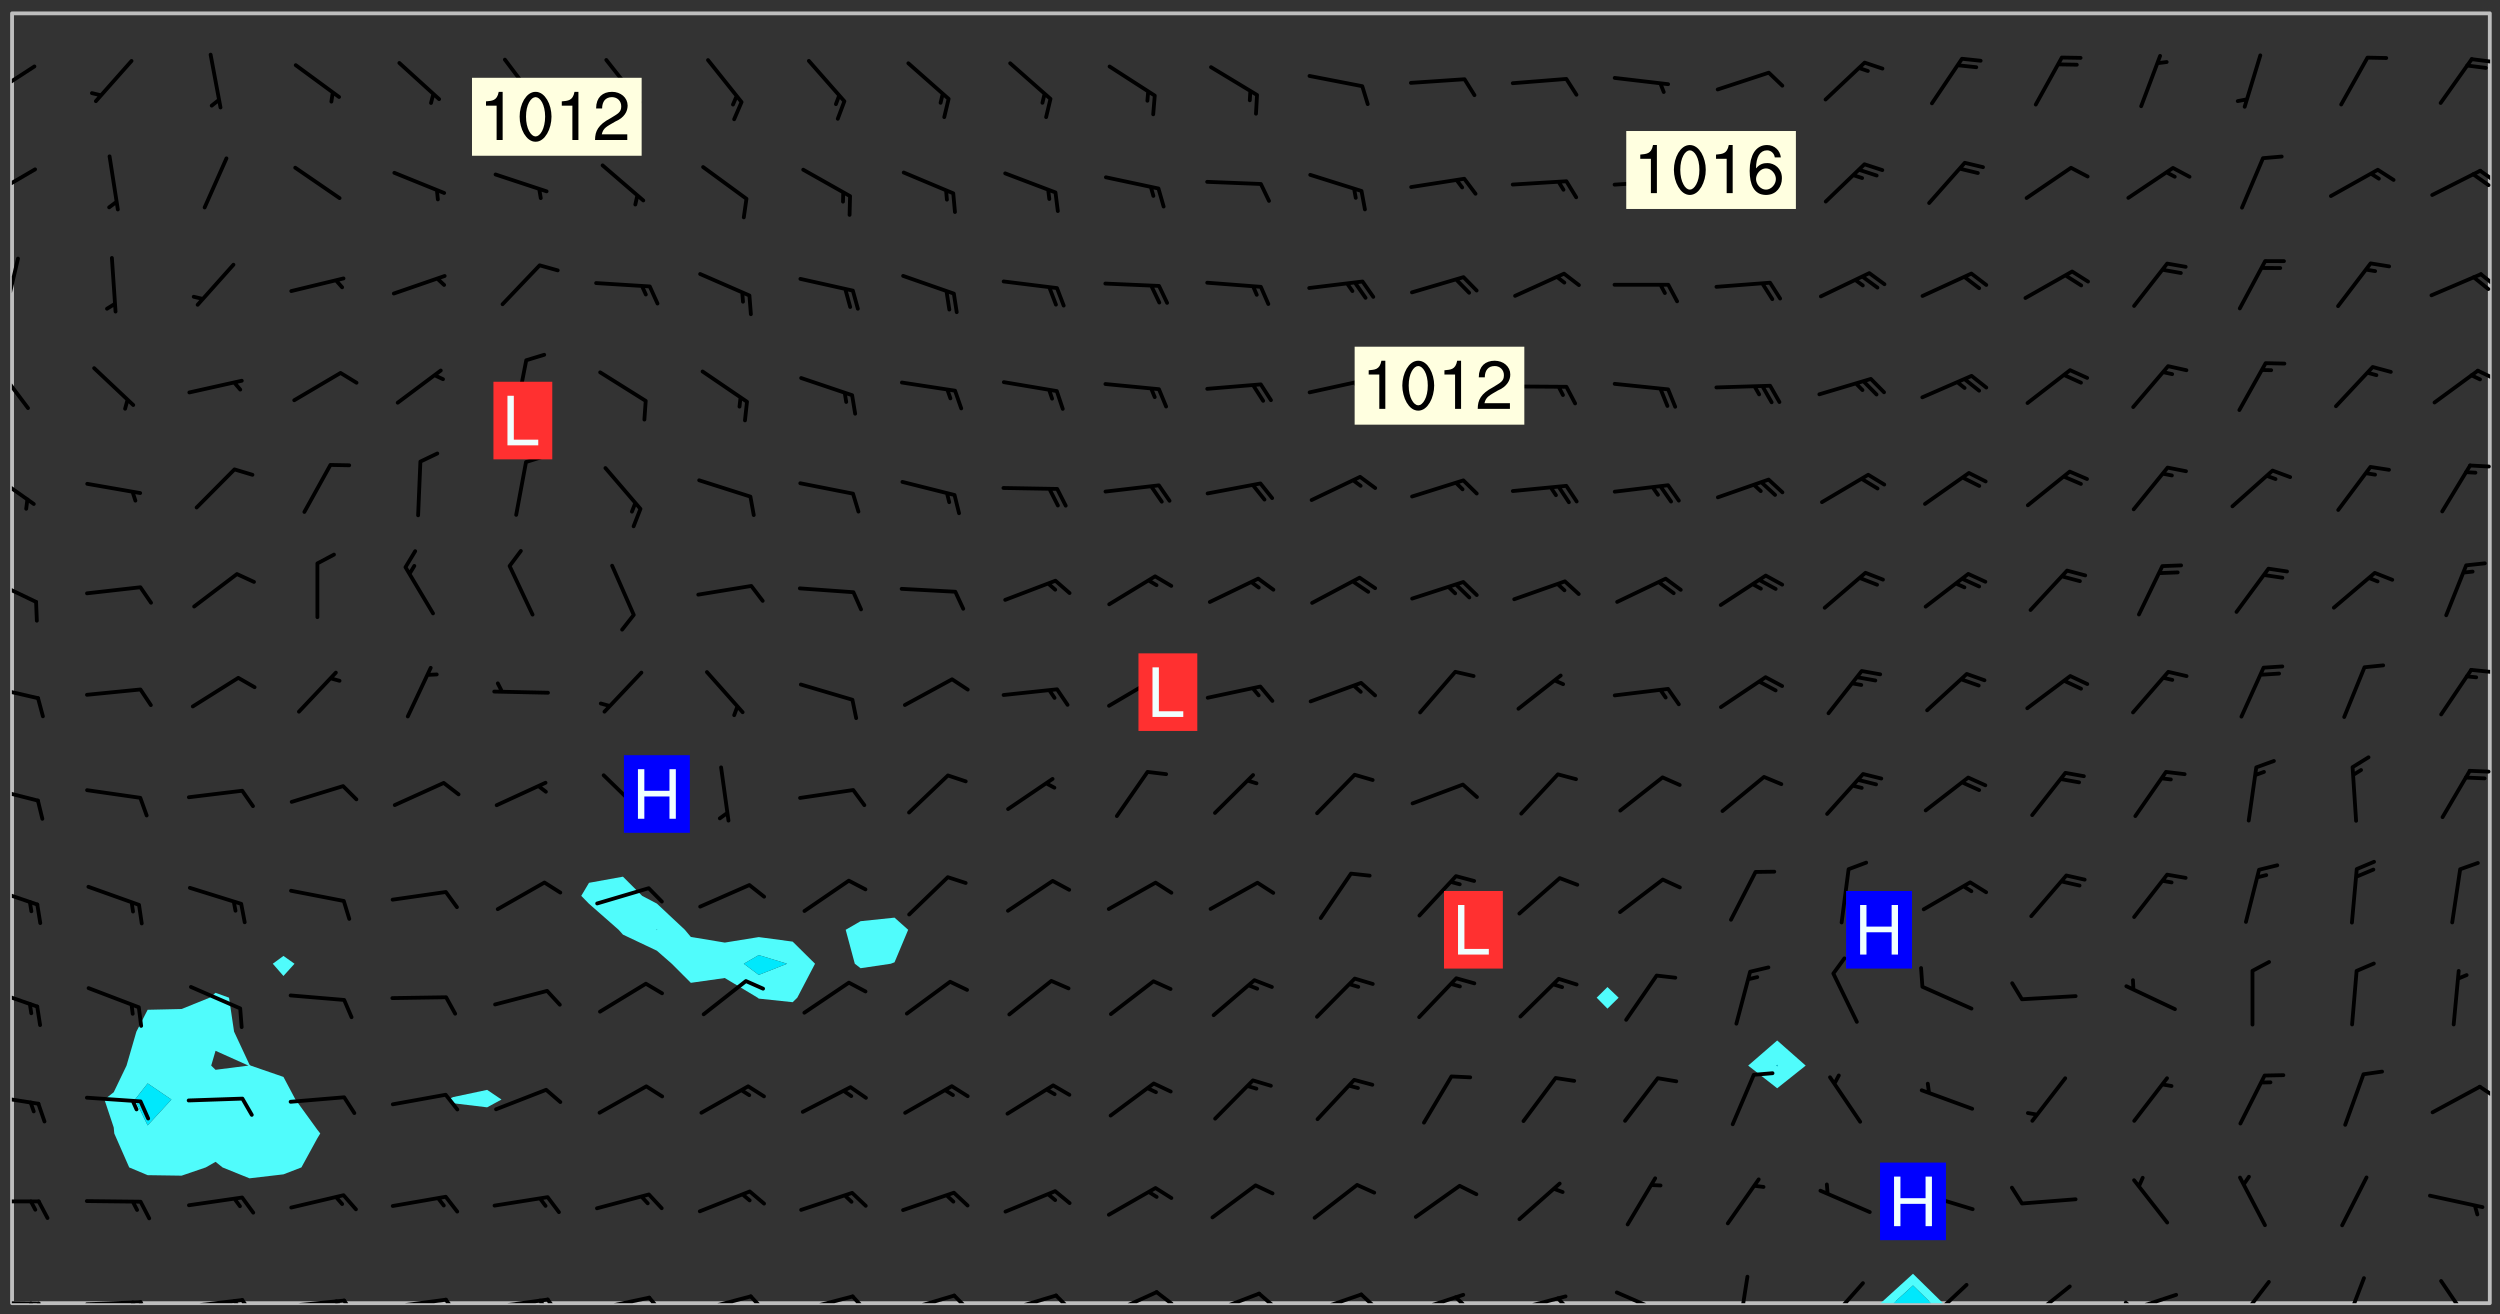 <svg xmlns="http://www.w3.org/2000/svg" role="img" xmlns:xlink="http://www.w3.org/1999/xlink" viewBox="142.45 309.95 326.84 171.84"><rect x="142.45" y="309.95" width="326.84" height="171.84" fill="#333333" stroke="none"/><defs><clipPath id="clip2"><path d="M 144 311.672 L 145 311.672 L 145 480.328 L 144 480.328 Z M 144 311.672"/></clipPath><clipPath id="clip3"><path d="M 144 311.672 L 468 311.672 L 468 480.328 L 144 480.328 Z M 144 311.672"/></clipPath><clipPath id="clip4"><path d="M 388 476 L 397 476 L 397 480.328 L 388 480.328 Z M 388 476"/></clipPath><clipPath id="clip5"><path d="M 389 478 L 395 478 L 395 480.328 L 389 480.328 Z M 389 478"/></clipPath><clipPath id="clip6"><path d="M 467 311.672 L 468 311.672 L 468 480.328 L 467 480.328 Z M 467 311.672"/></clipPath><clipPath id="clip7"><path d="M 144 480 L 148 480 L 148 480.328 L 144 480.328 Z M 144 480"/></clipPath><clipPath id="clip8"><path d="M 147 480 L 149 480 L 149 480.328 L 147 480.328 Z M 147 480"/></clipPath><clipPath id="clip9"><path d="M 146 480 L 148 480 L 148 480.328 L 146 480.328 Z M 146 480"/></clipPath><clipPath id="clip10"><path d="M 153 479 L 162 479 L 162 480.328 L 153 480.328 Z M 153 479"/></clipPath><clipPath id="clip11"><path d="M 160 479 L 163 479 L 163 480.328 L 160 480.328 Z M 160 479"/></clipPath><clipPath id="clip12"><path d="M 159 479 L 161 479 L 161 480.328 L 159 480.328 Z M 159 479"/></clipPath><clipPath id="clip13"><path d="M 166 479 L 175 479 L 175 480.328 L 166 480.328 Z M 166 479"/></clipPath><clipPath id="clip14"><path d="M 173 479 L 176 479 L 176 480.328 L 173 480.328 Z M 173 479"/></clipPath><clipPath id="clip15"><path d="M 172 479 L 175 479 L 175 480.328 L 172 480.328 Z M 172 479"/></clipPath><clipPath id="clip16"><path d="M 180 479 L 188 479 L 188 480.328 L 180 480.328 Z M 180 479"/></clipPath><clipPath id="clip17"><path d="M 187 479 L 190 479 L 190 480.328 L 187 480.328 Z M 187 479"/></clipPath><clipPath id="clip18"><path d="M 186 479 L 188 479 L 188 480.328 L 186 480.328 Z M 186 479"/></clipPath><clipPath id="clip19"><path d="M 193 479 L 201 479 L 201 480.328 L 193 480.328 Z M 193 479"/></clipPath><clipPath id="clip20"><path d="M 200 479 L 203 479 L 203 480.328 L 200 480.328 Z M 200 479"/></clipPath><clipPath id="clip21"><path d="M 206 479 L 215 479 L 215 480.328 L 206 480.328 Z M 206 479"/></clipPath><clipPath id="clip22"><path d="M 213 479 L 216 479 L 216 480.328 L 213 480.328 Z M 213 479"/></clipPath><clipPath id="clip23"><path d="M 212 479 L 215 479 L 215 480.328 L 212 480.328 Z M 212 479"/></clipPath><clipPath id="clip24"><path d="M 220 479 L 228 479 L 228 480.328 L 220 480.328 Z M 220 479"/></clipPath><clipPath id="clip25"><path d="M 227 479 L 230 479 L 230 480.328 L 227 480.328 Z M 227 479"/></clipPath><clipPath id="clip26"><path d="M 233 479 L 241 479 L 241 480.328 L 233 480.328 Z M 233 479"/></clipPath><clipPath id="clip27"><path d="M 240 479 L 243 479 L 243 480.328 L 240 480.328 Z M 240 479"/></clipPath><clipPath id="clip28"><path d="M 246 479 L 255 479 L 255 480.328 L 246 480.328 Z M 246 479"/></clipPath><clipPath id="clip29"><path d="M 253 479 L 256 479 L 256 480.328 L 253 480.328 Z M 253 479"/></clipPath><clipPath id="clip30"><path d="M 260 479 L 268 479 L 268 480.328 L 260 480.328 Z M 260 479"/></clipPath><clipPath id="clip31"><path d="M 266 479 L 270 479 L 270 480.328 L 266 480.328 Z M 266 479"/></clipPath><clipPath id="clip32"><path d="M 273 479 L 281 479 L 281 480.328 L 273 480.328 Z M 273 479"/></clipPath><clipPath id="clip33"><path d="M 280 479 L 283 479 L 283 480.328 L 280 480.328 Z M 280 479"/></clipPath><clipPath id="clip34"><path d="M 287 478 L 294 478 L 294 480.328 L 287 480.328 Z M 287 478"/></clipPath><clipPath id="clip35"><path d="M 293 478 L 296 478 L 296 480.328 L 293 480.328 Z M 293 478"/></clipPath><clipPath id="clip36"><path d="M 300 478 L 308 478 L 308 480.328 L 300 480.328 Z M 300 478"/></clipPath><clipPath id="clip37"><path d="M 306 478 L 310 478 L 310 480.328 L 306 480.328 Z M 306 478"/></clipPath><clipPath id="clip38"><path d="M 313 478 L 321 478 L 321 480.328 L 313 480.328 Z M 313 478"/></clipPath><clipPath id="clip39"><path d="M 320 478 L 323 478 L 323 480.328 L 320 480.328 Z M 320 478"/></clipPath><clipPath id="clip40"><path d="M 326 478 L 334 478 L 334 480.328 L 326 480.328 Z M 326 478"/></clipPath><clipPath id="clip41"><path d="M 332 479 L 334 479 L 334 480.328 L 332 480.328 Z M 332 479"/></clipPath><clipPath id="clip42"><path d="M 340 479 L 348 479 L 348 480.328 L 340 480.328 Z M 340 479"/></clipPath><clipPath id="clip43"><path d="M 345 479 L 348 479 L 348 480.328 L 345 480.328 Z M 345 479"/></clipPath><clipPath id="clip44"><path d="M 353 478 L 361 478 L 361 480.328 L 353 480.328 Z M 353 478"/></clipPath><clipPath id="clip45"><path d="M 369 476 L 372 476 L 372 480.328 L 369 480.328 Z M 369 476"/></clipPath><clipPath id="clip46"><path d="M 381 477 L 387 477 L 387 480.328 L 381 480.328 Z M 381 477"/></clipPath><clipPath id="clip47"><path d="M 394 477 L 400 477 L 400 480.328 L 394 480.328 Z M 394 477"/></clipPath><clipPath id="clip48"><path d="M 407 477 L 414 477 L 414 480.328 L 407 480.328 Z M 407 477"/></clipPath><clipPath id="clip49"><path d="M 420 478 L 428 478 L 428 480.328 L 420 480.328 Z M 420 478"/></clipPath><clipPath id="clip50"><path d="M 420 480 L 422 480 L 422 480.328 L 420 480.328 Z M 420 480"/></clipPath><clipPath id="clip51"><path d="M 434 477 L 440 477 L 440 480.328 L 434 480.328 Z M 434 477"/></clipPath><clipPath id="clip52"><path d="M 448 476 L 452 476 L 452 480.328 L 448 480.328 Z M 448 476"/></clipPath><clipPath id="clip53"><path d="M 461 477 L 466 477 L 466 480.328 L 461 480.328 Z M 461 477"/></clipPath><clipPath id="clip54"><path d="M 144 466 L 148 466 L 148 468 L 144 468 Z M 144 466"/></clipPath><clipPath id="clip55"><path d="M 144 452 L 148 452 L 148 455 L 144 455 Z M 144 452"/></clipPath><clipPath id="clip56"><path d="M 466 451 L 468 451 L 468 454 L 466 454 Z M 466 451"/></clipPath><clipPath id="clip57"><path d="M 144 438 L 148 438 L 148 442 L 144 442 Z M 144 438"/></clipPath><clipPath id="clip58"><path d="M 144 425 L 148 425 L 148 429 L 144 429 Z M 144 425"/></clipPath><clipPath id="clip59"><path d="M 144 412 L 148 412 L 148 415 L 144 415 Z M 144 412"/></clipPath><clipPath id="clip60"><path d="M 465 410 L 468 410 L 468 412 L 465 412 Z M 465 410"/></clipPath><clipPath id="clip61"><path d="M 144 399 L 148 399 L 148 402 L 144 402 Z M 144 399"/></clipPath><clipPath id="clip62"><path d="M 465 397 L 468 397 L 468 399 L 465 399 Z M 465 397"/></clipPath><clipPath id="clip63"><path d="M 144 385 L 148 385 L 148 389 L 144 389 Z M 144 385"/></clipPath><clipPath id="clip64"><path d="M 144 371 L 148 371 L 148 377 L 144 377 Z M 144 371"/></clipPath><clipPath id="clip65"><path d="M 465 370 L 468 370 L 468 372 L 465 372 Z M 465 370"/></clipPath><clipPath id="clip66"><path d="M 144 357 L 147 357 L 147 364 L 144 364 Z M 144 357"/></clipPath><clipPath id="clip67"><path d="M 466 358 L 468 358 L 468 360 L 466 360 Z M 466 358"/></clipPath><clipPath id="clip68"><path d="M 144 343 L 146 343 L 146 351 L 144 351 Z M 144 343"/></clipPath><clipPath id="clip69"><path d="M 466 345 L 468 345 L 468 348 L 466 348 Z M 466 345"/></clipPath><clipPath id="clip70"><path d="M 465 345 L 468 345 L 468 348 L 465 348 Z M 465 345"/></clipPath><clipPath id="clip71"><path d="M 144 331 L 148 331 L 148 336 L 144 336 Z M 144 331"/></clipPath><clipPath id="clip72"><path d="M 466 332 L 468 332 L 468 334 L 466 334 Z M 466 332"/></clipPath><clipPath id="clip73"><path d="M 465 332 L 468 332 L 468 335 L 465 335 Z M 465 332"/></clipPath><clipPath id="clip74"><path d="M 144 318 L 148 318 L 148 323 L 144 323 Z M 144 318"/></clipPath><clipPath id="clip75"><path d="M 465 317 L 468 317 L 468 319 L 465 319 Z M 465 317"/></clipPath><g id="surface1332" clip-path="url(#clip1)"><path fill="#fff" fill-opacity="0" fill-rule="evenodd" d="M 0 0 L 1000 0 L 1000 1000 L 0 1000 Z M 0 0"/><path fill="#d3d3d3" fill-opacity="0" fill-rule="evenodd" d="M162.152 355.867L161.918 356.16 161.977 356.395 162.094 356.566 162.27 356.801 162.562 357.148 162.676 357.207 162.793 357.035 162.852 356.801 163.027 356.625 163.492 356.449 164.191 356.449 164.426 356.742 164.715 357.559 164.773 357.734 164.949 357.965 165.301 358.199 166 358.898 166.172 359.074 166.406 359.422 166.641 359.832 166.93 360.414 167.34 360.879 167.57 361.113 167.805 361.289 167.922 361.52 168.098 361.812 168.27 362.977 168.27 363.211 168.328 363.5 168.387 363.617 168.504 363.734 168.852 364.145 168.969 364.316 169.145 364.492 169.32 364.727 169.438 364.898 169.609 365.25 169.668 365.484 169.902 365.891 170.137 365.832 169.961 366.008 169.902 366.938 169.32 366.938 169.086 366.824 168.738 366.938 168.621 367.055 168.562 367.348 168.504 367.523 168.387 367.695 167.922 367.988 167.863 368.223 167.805 368.336 167.805 368.98 167.863 369.152 167.863 369.562 167.922 369.621 167.922 370.027 167.98 370.434 168.098 370.609 168.156 370.668 168.387 371.309 168.328 371.602 168.328 372.301 168.27 372.883 168.27 373.117 168.211 373.348 168.156 373.699 168.156 375.621 168.211 375.738 168.637 375.738 168.27 375.855 168.246 376.207 169.137 377.375 170.879 377.914 172.219 378.273 172.219 378.812 172.309 379.621 172.844 380.336 174.363 380.605 175.254 380.52 175.344 381.684 175.879 381.863 177.039 381.684 179.094 380.699 180.254 380.336 182.133 380.16 183.828 379.98 183.648 380.699 182.133 380.785 180.883 380.875 180.078 381.145 179.004 381.953 179.273 382.672 179.809 383.57 179.629 384.195 179.363 385.004 179.629 386.082 180.254 386.98 181.059 387.16 182.309 386.98 182.043 387.703 182.141 388.207 182.195 388.5 182.195 388.672 182.254 388.965 182.254 389.371 182.43 389.488 182.781 389.605 183.188 389.605 183.48 389.43 183.594 389.312 183.652 389.195 183.77 388.965 183.828 388.789 184.18 388.324 184.41 388.148 184.586 388.09 184.762 388.148 184.82 388.324 184.938 389.312 184.992 389.781 185.051 389.953 185.168 390.188 185.344 390.246 186.16 390.305 186.449 390.305 186.566 390.539 186.625 390.945 186.684 391.297 186.684 392.402 186.801 392.695 186.918 393.043 187.207 393.742 187.383 394.094 187.965 394.848 188.316 395.023 188.488 395.082 188.957 395.316 189.598 395.781 189.945 396.016 190.238 396.191 190.531 396.246 190.762 396.309 191.578 396.656 191.871 396.832 191.984 397.004 192.336 397.355 192.453 397.531 192.977 398.172 192.977 398.461 193.035 398.812 193.035 399.16 193.094 399.512 193.152 399.801 193.27 399.859 193.441 399.918 193.617 399.918 194.199 400.152 194.375 400.27 194.551 400.559 194.727 400.793 194.84 401.027 195.133 401.258 195.25 401.375 195.25 401.785 195.309 401.84 195.598 402.074 195.832 402.191 195.891 402.309 196.008 402.48 196.066 402.598 196.297 402.832 196.355 403.008 196.59 403.066 196.707 403.125 196.59 403.238 196.531 403.355 196.531 403.473 196.414 403.766 196.297 404.055 196.297 404.637 196.473 404.754 196.59 404.812 196.648 404.93 196.766 405.047 196.879 405.105 197.055 405.453 197.113 405.805 197.172 406.211 197.172 406.387 197.113 406.562 196.996 407.262 196.996 407.434 197.113 407.609 197.406 407.902 197.812 407.902 197.988 408.02 198.105 408.191 198.223 408.484 198.223 408.719 197.695 408.719 197.465 408.484 197.23 408.484 197.055 408.543 196.996 409.242 197.055 409.59 197.172 409.766 197.348 410.176 197.465 410.406 197.754 410.875 197.93 410.93 198.453 410.93 198.688 410.988 199.445 411.629 199.504 411.922 199.504 412.156 199.562 412.215 199.793 412.562 199.793 412.914 199.676 413.086 199.676 413.379 199.969 413.668 200.262 413.844 200.434 413.902 200.727 414.078 201.02 414.195 201.602 414.602 201.891 414.836 202.184 415.012 202.402 415.172 202.418 415.184 202.648 415.359 203.289 415.883 203.465 416.117 203.582 416.293 203.758 416.469 203.871 416.641 203.871 417.281 203.988 417.457 204.457 417.574 205.039 417.691 205.273 417.75 205.504 417.863 205.797 417.98 205.91 418.039 206.496 418.391 206.785 418.562 206.961 418.625 207.137 418.68 207.312 418.738 208.012 419.09 208.301 419.266 208.535 419.32 208.824 419.496 209.059 419.613 209.699 420.02 209.992 420.137 210.164 420.195 210.398 420.254 210.809 420.312 211.039 420.371 211.273 420.488 211.332 420.66 210.922 420.836 211.391 420.895 211.449 421.188 211.562 421.422 211.738 421.477 211.973 421.535 212.148 421.594 212.555 421.711 213.195 421.945 213.312 422.117 213.371 422.352 213.371 422.527 213.312 422.645 213.254 423.051 213.488 423.285 213.605 423.344 213.953 423.461 214.594 423.691 214.77 423.809 215.059 423.926 215.234 424.102 215.469 424.566 216.051 425.672 216.227 425.848 216.574 426.023 216.75 426.141 217.102 426.258 218.148 426.781 218.383 426.84 218.848 426.953 219.141 427.012 219.605 427.188 220.363 427.77 220.598 428.004 220.945 428.469 221.121 428.645 221.41 428.879 222.227 429.578 222.52 429.754 222.809 430.043 223.102 430.219 223.395 430.508 224.09 431.148 224.266 431.324 224.559 431.559 224.848 431.793 225.316 432.082 225.957 432.664 226.305 432.898 226.539 433.191 226.887 433.539 227.238 434.004 228.172 434.996 228.52 435.402 228.637 435.578 228.871 435.637 228.984 435.754 229.629 435.93 229.859 436.043 230.094 436.102 230.387 436.277 230.617 436.395 231.551 437.094 231.957 437.5 232.191 437.676 232.598 437.852 232.832 437.969 233.648 438.316 233.996 438.551 234.23 438.668 234.523 438.957 234.754 439.074 235.512 439.426 235.863 439.598 236.094 439.656 236.387 439.773 236.621 439.832 237.492 440.008 238.309 440.008 238.777 440.238 238.949 440.297 239.824 440.996 240.289 441.113 240.582 441.172 240.758 441.23 240.988 441.289 241.457 441.348 241.805 441.406 242.156 441.465 242.562 441.523 242.855 441.523 243.027 441.582 243.027 441.812 243.203 441.988 243.496 441.988 243.844 442.047 244.195 442.105 244.895 442.223 245.535 442.223 246 441.988 246.293 441.812 246.465 441.695 246.875 441.523 247.164 441.348 248.098 440.883 248.566 440.59 249.09 440.297 249.555 440.125 250.02 439.949 251.07 439.484 251.359 439.367 251.77 439.25 252.059 439.133 252.586 438.957 254.102 438.258 254.684 437.91 254.973 437.852 255.266 437.793 255.613 437.676 256.488 437.445 256.84 437.328 256.953 437.328 257.188 437.27 258.062 437.035 258.297 436.977 259.109 436.977 259.461 436.918 260.277 436.801 260.449 436.742 260.801 436.688 261.094 436.629 261.324 436.57 262.141 436.395 262.316 436.336 262.664 436.336 262.898 436.277 263.363 436.16 264.121 435.988 264.355 435.93 264.703 435.93 265.113 435.812 265.402 435.754 266.688 435.695 266.977 435.695 267.387 435.637 267.617 435.578 267.793 435.578 268.668 435.461 269.074 435.461 269.484 435.344 269.832 435.344 270.184 435.23 271.055 435.172 272.805 435.172 273.852 435.461 274.262 435.578 274.551 435.695 274.902 435.812 275.191 435.93 276.242 436.102 276.531 436.16 276.824 436.16 277.117 436.219 277.289 436.277 277.699 436.336 277.871 436.395 277.988 436.453 278.105 436.453 278.223 436.512 278.574 436.57 278.688 436.57 279.098 436.637 281.02 437.031 282.945 437.426 284.465 437.875 286.16 438.594 288.305 439.398 289.91 438.68 291.34 437.875 292.5 436.797 293.75 436.348 296.785 435.629 298.66 435.27 300.805 433.922 303.039 432.668 305.539 431.41 307.234 430.961 309.02 430.781 310.18 430.512 310.805 431.051 312.145 430.781 312.859 429.793 313.844 428.449 314.289 428.27 315.094 427.91 316.969 427.371 318.754 426.922 320.004 426.652 321.164 426.562 322.863 426.473 324.824 426.203 326.074 426.113 326.613 426.113 327.238 426.023 328.129 426.023 330.273 425.844 332.684 425.664 335.273 425.574 336.969 425.754 338.578 425.844 340.008 426.203 341.168 426.922 343.043 427.91 344.203 429.438 344.469 430.152 345.098 430.242 345.453 431.141 345.988 431.68 346.523 433.207 347.598 433.566 348.133 433.566 347.328 434.102 347.418 435.809 348.133 438.504 349.023 439.309 349.918 440.297 350.633 441.555 352.418 442.094 353.938 441.914 354.293 443.258 355.902 442.453 356.883 441.914 357.152 442.184 357.469 441.969 357.688 441.824 358.488 442.273 358.938 441.914 359.293 441.914 359.828 441.645 360.367 440.926 360.902 440.656 361.527 439.668 362.688 440.117 363.527 440.488 364.922 441.105 366.617 440.926 368.223 440.926 370.008 441.016 370.188 439.309 370.723 437.965 371.527 438.234 372.02 439.082 372.422 439.488 372.332 440.027 372.332 440.387 373.047 440.836 373.758 440.566 375.188 440.566 375.547 441.555 375.992 442.812 376.707 444.156 377.957 444.785 379.652 445.414 380.367 445.234 380.547 444.695 381.527 444.605 381.977 444.965 382.062 446.223 381.797 446.852 381.262 447.031 381.262 447.57 381.977 448.555 382.242 449.094 383.227 450.082 384.027 451.16 383.762 451.52 383.672 452.418 383.047 454.75 382.691 456.816 382.602 458.609 382.422 459.328 382.332 459.867 382.332 461.305 381.352 463.188 380.992 464.895 380.457 465.793 379.652 466.961 379.387 467.5 381.441 468.754 381.527 469.113 381.172 469.652 381.082 469.473 381.082 470.281 381.172 471.719 380.727 472.434 379.652 472.527 379.387 473.242 379.922 474.141 380.727 474.859 381.887 475.668 383.227 475.938 383.672 476.297 383.316 476.746 381.527 476.656 380.277 476.207 379.562 475.488 378.938 475.398 378.762 478.988 378.574 480.297 467.934 480.297 467.934 311.703 412.664 311.703 412.664 360.785 413.426 360.91 416.715 361.453 418.738 364.289 418.738 367.043 421.09 367.375 423.438 367.707 427.488 367.707 426.109 371.867 424.086 372.574 422.062 373.277 421.52 373.621 418.926 375.238 418.738 375.355 416.715 373.277 415.984 370.535 413.312 368.457 411.938 364.957 411.871 364.875 409.914 362.203 412.664 360.785 412.664 311.703 294.422 311.703 294.422 403.117 294.539 403.148 294.672 403.16 294.746 403.234 294.852 403.281 294.941 403.34 295.027 403.398 295.117 403.457 295.414 403.754 295.473 403.844 295.504 403.961 295.531 404.078 295.547 404.215 295.516 404.332 295.457 404.422 295.398 404.508 295.355 404.613 295.309 404.715 295.281 404.836 295.281 404.98 295.457 405.25 295.605 405.398 295.68 405.484 295.754 405.559 295.797 405.664 295.859 405.754 295.918 405.84 295.961 405.945 296.02 406.035 296.066 406.137 296.109 406.242 296.168 406.328 296.285 406.508 296.359 406.582 296.422 406.668 296.48 406.758 296.523 406.863 296.582 406.953 296.641 407.039 296.703 407.129 296.762 407.219 296.805 407.32 296.922 407.5 296.996 407.574 297.055 407.66 297.129 407.734 297.219 407.793 297.324 407.84 297.473 407.84 297.605 407.824 297.738 407.84 297.84 407.793 297.914 407.719 297.961 407.617 297.945 407.484 297.945 407.336 297.898 407.23 297.871 407.113 297.824 407.012 297.797 406.891 297.754 406.789 297.691 406.699 297.648 406.598 297.605 406.492 297.574 406.375 297.559 406.242 297.547 406.105 297.633 406.047 297.691 405.961 297.812 405.93 297.855 406.035 297.871 406.168 297.871 406.285 297.93 406.387 297.988 406.477 298.078 406.535 298.227 406.684 298.285 406.773 298.328 406.879 298.316 406.98 298.402 407.039 298.508 407.086 298.594 407.145 298.684 407.203 298.758 407.277 298.641 407.305 298.535 407.352 298.449 407.41 298.375 407.484 298.316 407.574 298.254 407.66 298.227 407.781 298.18 407.883 298.137 407.988 298.105 408.105 298.094 408.238 298.078 408.371 298.078 408.52 298.105 408.637 298.152 408.742 298.195 408.844 298.254 408.934 298.328 409.008 298.418 409.066 298.492 409.141 298.582 409.199 298.641 409.289 298.684 409.395 298.73 409.496 298.848 409.527 298.98 409.543 299.129 409.543 299.246 409.512 299.352 409.555 299.395 409.66 299.441 409.762 299.469 409.883 299.5 410 299.527 410.117 299.559 410.238 299.586 410.355 299.691 410.398 299.793 410.445 299.926 410.43 300.074 410.578 300.137 410.664 300.211 410.738 300.281 410.812 300.371 410.875 300.477 410.918 300.578 410.961 300.695 410.992 300.832 411.008 300.949 410.977 301.023 410.902 301.051 410.785 301.039 410.652 301.008 410.531 300.98 410.414 301.023 410.309 301.141 410.309 301.23 410.371 301.348 410.398 301.496 410.398 301.629 410.414 301.777 410.414 301.91 410.43 302.043 410.414 302.191 410.414 302.324 410.398 302.457 410.387 302.594 410.398 302.711 410.371 302.844 410.355 303.035 410.297 302.977 410.473 302.961 410.605 302.934 410.727 302.918 410.859 302.859 410.945 302.727 410.961 302.621 411.008 302.516 411.051 302.398 411.082 302.281 411.109 302.016 411.141 301.867 411.141 301.734 411.156 301.66 411.23 301.719 411.316 301.867 411.465 301.984 411.645 302.059 411.715 302.148 411.777 302.238 411.836 302.324 411.895 302.414 411.953 302.516 411.996 302.621 412.059 302.727 412.102 302.812 412.16 302.918 412.207 303.02 412.25 303.199 412.367 303.258 412.457 303.215 412.559 303.168 412.664 303.184 412.797 303.406 413.02 303.465 413.109 303.508 413.211 303.539 413.332 303.582 413.434 303.598 413.566 303.629 413.684 303.641 413.82 303.672 413.938 303.82 414.086 303.922 414.129 304.027 414.172 304.145 414.203 304.277 414.219 304.414 414.234 304.531 414.234 304.648 414.203 304.738 414.145 304.781 414.039 304.828 413.938 304.871 413.832 304.902 413.715 304.914 413.582 304.914 413.434 304.902 413.301 304.887 413.168 304.855 413.051 304.812 412.945 304.766 412.84 304.723 412.738 304.68 412.633 304.664 412.5 304.68 412.367 304.707 412.25 304.738 412.133 304.766 412.012 304.812 411.91 304.902 411.852 304.988 411.789 305.062 411.715 305.152 411.656 305.375 411.434 305.434 411.348 305.508 411.273 305.625 411.094 305.684 411.008 305.684 410.859 305.609 410.785 305.508 410.738 305.402 410.695 305.301 410.652 305.242 410.562 305.195 410.457 305.168 410.34 305.258 410.281 305.375 410.25 305.477 410.207 305.656 410.09 305.805 409.941 305.816 409.809 305.805 409.703 305.715 409.645 305.582 409.66 305.434 409.66 305.301 409.676 305.168 409.66 305.047 409.629 304.961 409.57 304.887 409.496 304.828 409.406 304.766 409.32 304.648 409.141 304.59 409.055 304.621 408.934 304.707 408.875 304.828 408.844 304.887 408.758 304.887 408.637 304.855 408.52 304.797 408.43 304.738 408.344 304.691 408.238 304.664 408.121 304.648 407.988 304.707 407.898 304.781 407.824 304.871 407.766 304.988 407.586 305.062 407.512 305.121 407.426 305.27 407.277 305.391 407.246 305.523 407.23 305.656 407.246 305.73 407.32 305.773 407.426 305.789 407.559 305.758 407.676 305.641 407.707 305.508 407.719 305.359 407.867 305.316 407.973 305.27 408.074 305.242 408.195 305.211 408.312 305.211 408.461 305.242 408.578 305.285 408.684 305.344 408.773 305.418 408.844 305.492 408.918 305.609 408.949 305.73 408.977 305.848 408.949 305.98 408.934 306.098 408.934 306.188 408.992 306.262 409.066 306.309 409.172 306.367 409.258 306.469 409.305 306.602 409.32 306.707 409.363 306.793 409.422 306.781 409.527 306.707 409.602 306.527 409.719 306.469 409.809 306.379 409.867 306.309 409.941 306.234 410.016 306.172 410.105 306.145 410.223 306.129 410.355 306.145 410.488 306.129 410.621 306.129 410.77 306.145 410.902 306.172 411.02 306.203 411.141 306.277 411.215 306.367 411.273 306.453 411.332 306.543 411.391 306.66 411.422 306.66 411.508 306.559 411.555 306.469 411.613 306.203 411.645 306.086 411.672 305.938 411.672 305.832 411.715 305.73 411.762 305.672 411.852 305.609 412.086 305.598 412.219 305.566 412.34 305.551 412.473 305.551 412.766 305.539 412.898 305.551 413.035 305.566 413.168 305.699 413.184 305.832 413.195 305.953 413.227 306.039 413.285 306.113 413.359 306.16 413.465 306.203 413.566 306.219 413.699 306.219 414.145 306.203 414.277 306.203 414.723 306.234 414.988 306.262 415.105 306.277 415.238 306.309 415.355 306.395 415.566 306.426 415.832 306.426 415.98 306.395 416.098 306.367 416.215 306.336 416.336 306.309 416.453 306.277 416.57 306.246 416.691 306.234 416.824 306.219 416.957 306.309 417.016 306.426 416.984 306.527 417 306.574 417.105 306.543 417.371 306.543 417.812 306.5 417.918 306.453 418.023 306.41 418.125 306.367 418.23 306.309 418.316 306.277 418.438 306.234 418.555 306.203 418.672 306.188 418.805 306.203 418.938 306.262 419.027 306.367 419.074 306.453 419.133 306.512 419.219 306.5 419.355 306.469 419.473 306.426 419.574 306.426 420.02 306.41 420.152 306.41 420.301 306.379 420.418 306.336 420.523 306.309 420.641 306.262 420.746 306.219 420.848 306.188 420.969 306.16 421.086 306.129 421.219 306.098 421.336 306.07 421.453 306.027 421.559 305.996 421.676 305.965 421.797 305.953 421.93 305.938 422.062 305.938 422.359 305.965 422.477 305.965 422.625 306.012 423.023 306.039 423.141 306.098 423.23 306.219 423.262 306.367 423.262 306.5 423.246 306.559 423.336 306.559 423.453 306.5 423.543 306.41 423.602 306.309 423.645 306.203 423.691 306.113 423.75 306.027 423.809 305.891 423.824 305.773 423.793 305.641 423.777 305.539 423.824 305.477 423.91 305.465 424.047 305.449 424.18 305.418 424.297 305.391 424.414 305.375 424.547 305.344 424.668 305.344 424.965 305.359 425.098 305.391 425.215 305.391 425.363 305.402 425.496 305.402 425.645 305.375 425.762 305.328 425.863 305.301 425.984 305.27 426.102 305.211 426.191 305.137 426.266 305.035 426.309 304.93 426.355 304.812 426.383 304.691 426.414 304.59 426.367 304.648 426.281 304.754 426.234 304.781 426.117 304.812 426 304.84 425.879 304.871 425.762 304.871 425.613 304.887 425.48 304.855 425.363 304.812 425.258 304.707 425.273 304.633 425.348 304.531 425.391 304.441 425.453 304.367 425.527 304.324 425.629 304.309 425.762 304.277 425.879 304.25 426 304.219 426.117 304.191 426.234 304.16 426.355 304.133 426.473 304.102 426.59 304.059 426.695 303.969 426.754 303.879 426.754 303.762 426.723 303.73 426.637 303.746 426.5 303.715 426.383 303.715 426.234 303.703 426.102 303.703 425.953 303.641 425.719 303.613 425.598 303.57 425.496 303.523 425.391 303.465 425.305 303.406 425.215 303.363 425.109 303.301 425.023 303.152 424.875 303.082 424.801 302.977 424.754 302.871 424.711 302.77 424.668 302.473 424.371 302.383 424.297 302.297 424.238 302.191 424.195 302.102 424.133 302.016 424.074 301.91 424.031 301.82 423.973 301.734 423.91 301.66 423.84 301.555 423.793 301.469 423.734 301.363 423.691 301.273 423.629 301.172 423.586 301.066 423.543 300.98 423.484 300.875 423.438 300.77 423.395 300.668 423.348 300.578 423.289 300.477 423.246 300.371 423.203 300.281 423.141 300.164 423.113 300.031 423.098 299.898 423.113 299.75 423.113 299.617 423.129 299.5 423.098 299.41 423.039 299.336 422.965 299.246 422.906 299.145 422.859 298.996 422.859 298.875 422.832 298.773 422.789 298.699 422.715 298.582 422.535 298.492 422.477 298.391 422.434 298.301 422.371 298.195 422.328 298.105 422.27 298.02 422.211 297.914 422.164 297.855 422.078 297.797 421.988 297.754 421.883 297.707 421.781 297.633 421.707 297.547 421.648 297.473 421.574 297.383 421.516 297.16 421.293 297.117 421.188 297.086 420.922 297.191 420.879 297.336 420.879 297.441 420.922 297.516 420.996 297.605 421.055 297.691 421.113 297.797 421.16 297.887 421.219 298.035 421.367 298.105 421.441 298.254 421.59 298.316 421.676 298.391 421.75 298.477 421.809 298.551 421.883 298.641 421.945 298.73 422.004 298.816 422.062 299.086 422.238 299.188 422.285 299.293 422.328 299.395 422.371 299.441 422.297 299.5 422.211 299.574 422.137 299.645 422.062 299.75 422.105 299.824 422.18 299.883 422.27 299.926 422.371 299.973 422.477 300.016 422.582 300.137 422.609 300.254 422.582 300.328 422.492 300.371 422.387 300.43 422.297 300.504 422.223 300.609 422.18 300.727 422.152 300.859 422.164 300.949 422.223 301.098 422.371 301.156 422.461 301.199 422.566 301.246 422.668 301.289 422.773 301.332 422.875 301.438 422.922 301.543 422.965 301.676 422.98 301.762 422.922 301.82 422.832 301.895 422.758 302 422.715 302.117 422.742 302.223 422.789 302.324 422.832 302.43 422.875 302.531 422.922 302.711 423.039 302.711 423.156 302.695 423.289 302.711 423.422 302.727 423.559 302.785 423.645 302.887 423.691 303.008 423.719 303.125 423.75 303.273 423.75 303.391 423.719 303.449 423.629 303.629 423.512 303.688 423.422 303.762 423.348 303.82 423.262 303.938 423.082 304.117 422.965 304.234 422.996 304.324 423.055 304.367 423.129 304.352 423.262 304.352 423.379 304.441 423.438 304.59 423.438 304.723 423.422 304.855 423.41 305.121 423.379 305.227 423.336 305.344 423.305 305.465 423.277 305.539 423.203 305.609 423.129 305.672 423.039 305.656 422.934 305.609 422.832 305.508 422.789 305.402 422.773 305.285 422.801 305.02 422.832 304.871 422.832 304.797 422.758 304.707 422.699 304.59 422.668 304.473 422.641 304.34 422.625 304.191 422.625 304.059 422.641 303.762 422.641 303.656 422.594 303.508 422.445 303.465 422.344 303.406 422.254 303.629 422.031 303.715 421.973 303.82 421.93 303.938 421.898 304.07 421.883 304.203 421.898 304.34 421.914 304.441 421.957 304.574 421.945 304.664 421.883 304.766 421.84 304.828 421.75 304.781 421.648 304.691 421.59 304.574 421.559 304.473 421.516 304.414 421.426 304.352 421.336 304.352 421.219 304.367 421.086 304.473 421.039 304.547 420.969 304.547 420.848 304.457 420.789 304.426 420.672 304.516 420.613 304.59 420.539 304.633 420.434 304.691 420.344 304.738 420.242 304.754 420.109 304.754 419.961 304.707 419.855 304.664 419.754 304.574 419.695 304.441 419.68 304.34 419.637 304.203 419.621 304.086 419.59 303.641 419.59 303.508 419.574 303.375 419.562 303.242 419.547 303.125 419.516 302.977 419.516 302.844 419.5 302.711 419.488 302.445 419.457 302.324 419.414 302.238 419.355 302.164 419.281 302.164 419.133 302.176 419 302.281 418.953 302.383 418.91 302.516 418.895 302.668 418.895 302.801 418.879 303.094 418.879 303.215 418.91 303.316 418.953 303.406 419.012 303.641 419.074 303.762 419.027 303.852 418.969 303.953 418.926 304.086 418.91 304.191 418.953 304.293 419 304.426 419.012 304.547 418.984 304.691 418.984 304.812 418.953 304.93 418.926 305.035 418.879 305.109 418.805 305.195 418.746 305.344 418.598 305.402 418.512 305.449 418.406 305.477 418.289 305.492 418.184 305.391 418.141 305.301 418.082 305.184 418.051 305.078 418.008 304.988 417.945 304.914 417.859 304.84 417.785 304.738 417.742 304.633 417.695 304.531 417.652 304.473 417.562 304.426 417.461 304.34 417.25 304.277 417.164 304.219 417.074 304.145 417 304.059 416.941 303.789 416.941 303.672 416.973 303.582 417.031 303.48 417.074 303.348 417.09 303.242 417.074 303.215 416.957 303.152 416.867 303.035 416.836 302.934 416.793 302.785 416.645 302.754 416.527 302.738 416.422 302.812 416.348 302.992 416.23 303.109 416.203 303.227 416.172 303.363 416.188 303.465 416.23 303.57 416.273 303.672 416.32 303.777 416.363 303.895 416.395 304.027 416.41 304.145 416.438 304.277 416.453 304.383 416.438 304.473 416.379 304.398 416.305 304.293 416.262 304.219 416.188 304.145 416.098 303.996 415.949 303.91 415.891 303.82 415.832 303.746 415.758 303.656 415.699 303.555 415.652 303.434 415.625 303.332 415.578 303.227 415.535 303.109 415.504 303.008 415.461 302.887 415.43 302.738 415.43 302.621 415.461 302.516 415.504 302.43 415.566 302.25 415.684 302.164 415.742 302.074 415.801 301.969 415.848 301.883 415.906 301.777 415.949 301.676 415.992 301.57 416.039 301.496 416.113 301.438 416.203 301.379 416.289 301.332 416.395 301.273 416.48 301.199 416.555 301.066 416.543 300.949 416.512 300.832 416.512 300.758 416.586 300.668 416.645 300.594 416.719 300.504 416.777 300.418 416.836 300.312 416.883 300.211 416.926 300.074 416.941 299.973 416.898 299.824 416.75 299.719 416.703 299.633 416.703 299.527 416.75 299.426 416.793 299.305 416.824 299.188 416.793 299.113 416.719 299.113 416.602 299.145 416.48 299.219 416.41 299.277 416.32 299.352 416.246 299.469 416.215 299.574 416.172 299.867 416.172 300 416.156 300.137 416.141 300.238 416.098 300.328 416.039 300.43 415.992 300.52 415.934 300.652 415.922 300.742 415.98 300.875 415.992 300.965 415.934 301.051 415.875 301.156 415.832 301.246 415.773 301.332 415.711 301.422 415.652 301.57 415.504 301.629 415.418 301.688 415.328 301.793 415.285 301.926 415.27 302.043 415.297 302.164 415.328 302.223 415.27 302.281 415.18 302.312 414.914 302.34 414.797 302.445 414.809 302.578 414.824 302.68 414.781 302.77 414.723 302.828 414.633 302.902 414.559 302.961 414.469 303.008 414.367 303.02 414.234 303.008 414.102 302.961 413.996 302.812 413.848 302.754 413.758 302.695 413.672 302.652 413.566 302.652 413.121 302.668 412.988 302.668 412.84 302.68 412.707 302.621 412.648 302.531 412.707 302.43 412.664 302.25 412.547 302.164 412.488 302.102 412.398 302.043 412.309 301.969 412.234 301.883 412.176 301.762 412.207 301.66 412.219 301.555 412.266 301.469 412.324 301.363 412.367 301.215 412.516 301.125 412.574 301.039 412.633 300.949 412.695 300.844 412.738 300.711 412.754 300.711 412.633 300.816 412.59 300.934 412.559 301.008 412.488 301.051 412.383 301.051 412.234 301.023 412.117 300.875 411.969 300.742 411.953 300.594 411.953 300.477 411.984 300.371 412.027 300.27 412.07 300.18 412.133 300.062 412.16 299.988 412.086 300 411.953 299.957 411.852 299.914 411.746 299.824 411.688 299.707 411.715 299.586 411.746 299.469 411.777 299.367 411.82 299.246 411.852 299.145 411.895 299.039 411.938 298.949 411.996 298.848 412.012 298.848 411.895 298.863 411.762 298.805 411.672 298.73 411.715 298.582 411.863 298.523 411.953 298.449 412.027 298.402 412.133 298.359 412.234 298.285 412.309 298.227 412.398 298.152 412.473 298.094 412.559 298.02 412.633 297.93 412.695 297.855 412.766 297.781 412.84 297.68 412.855 297.547 412.871 297.441 412.828 297.441 412.707 297.59 412.559 297.633 412.457 297.691 412.367 297.738 412.266 297.781 412.16 297.84 412.07 297.871 411.953 297.914 411.852 297.945 411.73 297.973 411.613 298.02 411.508 298.062 411.406 298.105 411.301 298.18 411.23 298.27 411.168 298.359 411.109 298.461 411.066 298.758 411.066 299.023 411.035 299.129 410.992 299.055 410.918 298.938 410.887 298.832 410.844 298.742 410.785 298.641 410.738 298.551 410.68 298.449 410.637 298.344 410.594 298.254 410.531 298.168 410.473 298.062 410.43 297.961 410.387 297.84 410.355 297.723 410.324 297.621 410.281 297.5 410.25 297.398 410.207 297.309 410.148 297.266 410.043 297.25 409.91 297.352 409.867 297.484 409.852 297.621 409.867 297.754 409.852 297.855 409.809 297.914 409.719 297.93 409.613 297.84 409.555 297.766 409.48 297.664 409.438 297.574 409.379 297.426 409.23 297.383 409.125 297.367 408.992 297.367 408.699 297.309 408.609 297.219 408.551 297.145 408.477 297.102 408.371 297.07 408.254 297.012 408.164 296.938 408.09 296.82 408.062 296.746 407.988 296.656 407.93 296.566 407.867 296.48 407.809 296.406 407.734 296.348 407.648 296.301 407.543 296.215 407.484 296.066 407.336 295.871 407.277 295.738 407.293 295.637 407.336 295.562 407.41 295.516 407.512 295.473 407.617 295.414 407.707 295.355 407.793 295.059 408.09 294.969 408.148 294.883 408.148 294.82 408.062 294.777 407.957 294.809 407.84 294.867 407.75 294.895 407.633 294.883 407.5 294.793 407.438 294.688 407.484 294.57 407.512 294.453 407.543 294.184 407.719 294.082 407.766 293.965 407.793 293.859 407.84 293.77 407.898 293.668 407.941 293.609 407.855 293.562 407.75 293.578 407.617 293.625 407.512 293.695 407.438 293.77 407.367 293.828 407.277 293.828 407.129 293.785 407.023 293.547 407.023 293.445 407.07 293.414 407.188 293.387 407.305 293.355 407.426 293.281 407.469 293.148 407.484 293.074 407.438 293.031 407.336 292.988 407.23 292.941 407.129 292.898 407.023 292.777 407.055 292.676 407.098 292.543 407.113 292.426 407.145 292.32 407.188 292.23 407.246 292.129 407.293 292.008 407.32 291.875 407.336 291.773 407.293 291.715 407.203 291.668 407.098 291.625 406.996 291.582 406.891 291.582 406.773 291.641 406.684 291.727 406.625 291.906 406.508 292.008 406.461 292.113 406.418 292.219 406.359 292.32 406.316 292.41 406.254 292.512 406.211 292.617 406.152 292.719 406.105 292.809 406.047 292.914 406.004 293.016 405.961 293.105 405.898 293.207 405.855 293.344 405.84 293.461 405.871 293.562 405.914 293.684 405.945 293.785 405.988 293.891 406.035 293.992 406.078 294.098 406.121 294.199 406.168 294.305 406.211 294.406 406.254 294.512 406.301 294.598 406.359 294.703 406.402 294.82 406.434 294.926 406.477 295.027 406.523 295.117 406.582 295.223 406.625 295.324 406.668 295.43 406.715 295.547 406.742 295.648 406.789 295.77 406.816 295.918 406.816 296.004 406.758 296.02 406.656 296.078 406.566 296.051 406.449 295.977 406.375 295.859 406.195 295.785 406.121 295.695 406.047 295.516 405.93 295.43 405.871 295.324 405.828 295.223 405.781 294.953 405.605 294.895 405.516 294.82 405.441 294.762 405.352 294.719 405.25 294.688 405.133 294.672 404.996 294.672 404.434 294.66 404.301 294.645 404.168 294.613 404.051 294.598 403.918 294.586 403.785 294.555 403.664 294.332 403.441 294.273 403.355 294.258 403.25 294.289 403.133 294.422 403.117 294.422 311.703 172.992 311.703 172.992 313.156 172.934 313.391 172.582 314.441 172.41 314.965 172.293 315.312 172.117 315.723 172 315.895 171.766 316.188 171.535 316.246 171.184 316.246 171.066 316.305 170.836 316.711 170.836 317.004 170.953 317.18 171.184 317.41 171.301 317.645 171.941 318.402 172.234 318.867 172.41 319.102 172.641 319.453 172.875 319.801 173.516 320.617 173.691 321.082 173.863 321.492 173.98 322.188 174.156 322.656 174.273 324.055 174.332 324.52 174.332 325.395 174.449 326.441 174.449 331.223 174.391 331.688 174.039 332.969 173.863 333.492 173.75 333.902 173.398 334.832 172.934 336 172.699 336.582 172.582 336.758 172.41 337.105 172.234 337.512 171.883 338.328 171.824 338.621 171.711 338.914 171.594 339.203 171.535 339.379 171.418 340.254 171.359 340.66 171.301 340.777 171.242 340.953 171.184 341.125 170.953 341.652 170.836 341.824 170.836 342.059 170.719 342.293 170.66 342.465 170.484 343.051 170.484 343.34 170.426 343.516 170.426 343.809 170.367 343.922 170.309 344.449 170.309 344.621 170.254 344.855 170.254 347.477 170.078 348.293 169.961 348.469 169.785 348.703 169.668 348.875 169.555 349.109 168.969 350.043 168.738 350.332 168.445 350.797 168.27 351.031 167.98 351.383 167.629 352.082 167.516 352.312 167.34 352.723 167.164 352.953 166.758 353.48 165.941 354.18 165.648 354.352 165.359 354.586 165.184 354.703 165.008 354.879 164.484 355.285 163.957 355.461 163.785 355.637 163.551 355.691 162.91 355.867 162.152 355.867M174.363 386.891L173.289 387.34 173.648 388.234 174.898 387.52 175.344 386.98 174.363 386.891"/><path fill="#d3d3d3" fill-opacity="0" fill-rule="evenodd" d="M201.508 416.598L200.613 416.598 201.062 417.227 202.043 417.586 202.848 417.496 203.293 416.508 203.117 416.598 202.402 416.242 201.508 416.598M356.129 475.668L356.07 475.145 356.07 474.852 356.184 474.559 356.242 474.328 356.711 473.859 356.824 473.859 356.941 473.746 357.059 473.688 357.234 473.688 357.469 473.629 357.816 473.629 358.051 473.688 358.168 473.746 358.398 473.918 358.457 474.094 358.574 474.676 358.574 474.969 358.457 475.145 358.285 475.434 358.109 475.609 357.582 476.133 357.352 476.367 357.234 476.426 357.059 476.426 356.941 476.367 356.535 476.074 356.359 475.957 356.242 475.898 356.184 475.785 356.129 475.668M362.77 464.711L362.711 464.539 362.711 463.43 362.77 463.258 362.945 463.199 363.117 463.141 363.293 463.141 363.527 463.082 363.645 463.141 363.703 463.84 363.645 464.012 363.527 464.188 363.41 464.246 363.176 464.77 363.062 464.828 362.828 464.828 362.77 464.711M372.383 450.32L372.266 450.145 372.266 449.445 372.559 448.57 372.676 448.398 372.852 448.047 372.965 447.816 373.082 447.523 373.434 446.766 373.551 446.535 373.723 446.301 373.898 446.301 374.016 446.242 374.656 446.242 374.773 446.301 375.008 446.535 375.18 446.648 375.531 446.941 375.648 447.059 375.762 447.234 375.762 447.348 375.879 447.406 375.996 447.523 375.996 448.223 375.938 448.398 375.938 448.629 375.879 448.805 375.531 449.855 375.414 450.086 375.297 450.32 375.18 450.379 374.949 450.613 374.309 450.902 373.434 450.902 373.023 450.785 372.383 450.32"/><path fill="none" stroke="#bebebe" stroke-linecap="round" stroke-linejoin="round" stroke-miterlimit="10" stroke-width=".5" d="M 431.957 354.305 L 108.027 354.305 L 108.027 185.68 L 431.957 185.68 L 431.957 354.305" transform="matrix(1 0 0 -1 36 666)"/><g clip-path="url(#clip2)"><path fill="#fff" fill-opacity="0" fill-rule="evenodd" d="M 144 475.891 L 144 480.328 L 144.004 480.328 L 144 480.328 L 144 311.672 L 144.004 311.672 L 144 311.672 L 144 475.891"/></g><g clip-path="url(#clip3)"><path fill="#fff" fill-opacity="0" fill-rule="evenodd" d="M 144.004 480.328 L 144.004 311.672 L 170.629 311.672 L 170.629 439.746 L 169.855 440.383 L 166.191 441.863 L 161.754 441.965 L 160.281 444.82 L 158.992 449.262 L 157.316 452.746 L 156.102 453.699 L 157.316 457.348 L 157.391 458.137 L 159.34 462.574 L 161.754 463.586 L 166.191 463.652 L 169.348 462.574 L 170.629 461.844 L 171.543 462.574 L 175.066 464 L 179.508 463.48 L 181.855 462.574 L 183.945 458.754 L 184.32 458.137 L 183.945 457.656 L 181.078 453.699 L 179.508 450.742 L 175.223 449.262 L 175.066 449.137 L 173.051 444.82 L 172.391 440.383 L 170.629 439.746 L 170.629 311.672 L 179.508 311.672 L 179.508 434.922 L 178.113 435.945 L 179.508 437.547 L 180.953 435.945 L 179.508 434.922 L 179.508 311.672 L 206.137 311.672 L 206.137 452.434 L 201.699 453.375 L 200.973 453.699 L 201.699 454.184 L 206.137 454.719 L 208.012 453.699 L 206.137 452.434 L 206.137 311.672 L 223.891 311.672 L 223.891 424.562 L 219.453 425.367 L 218.441 427.07 L 219.453 428.105 L 223.328 431.508 L 223.891 432.137 L 228.328 434.242 L 230.273 435.945 L 232.766 438.441 L 237.207 437.812 L 241.496 440.383 L 241.645 440.504 L 246.082 440.973 L 246.684 440.383 L 249.004 435.945 L 246.082 433.055 L 241.645 432.461 L 237.207 433.18 L 232.766 432.441 L 231.988 431.508 L 228.328 428.082 L 226.402 427.07 L 223.891 424.562 L 223.891 311.672 L 259.398 311.672 L 259.398 429.918 L 254.957 430.383 L 253.012 431.508 L 254.203 435.945 L 254.957 436.531 L 258.902 435.945 L 259.398 435.758 L 261.18 431.508 L 259.398 429.918 L 259.398 311.672 L 352.602 311.672 L 352.602 438.992 L 351.191 440.383 L 352.602 441.816 L 354.062 440.383 L 352.602 438.992 L 352.602 311.672 L 374.793 311.672 L 374.793 445.977 L 371 449.262 L 374.793 452.227 L 378.52 449.262 L 374.793 445.977 L 374.793 311.672 L 467.996 311.672 L 467.996 480.328 L 396.473 480.328 L 392.547 476.477 L 388.305 480.328 L 144.004 480.328"/></g><path fill="#50fcfc" fill-rule="evenodd" d="M 157.316 457.348 L 156.102 453.699 L 157.316 452.746 L 158.992 449.262 L 160.281 444.82 L 161.754 441.965 L 161.754 451.586 L 160.098 453.699 L 161.754 457.082 L 164.863 453.699 L 161.754 451.586 L 161.754 441.965 L 166.191 441.863 L 169.855 440.383 L 170.629 439.746 L 170.629 447.328 L 170.062 449.262 L 170.629 449.812 L 174.934 449.262 L 170.629 447.328 L 170.629 439.746 L 172.391 440.383 L 173.051 444.82 L 175.066 449.137 L 175.223 449.262 L 179.508 450.742 L 181.078 453.699 L 183.945 457.656 L 184.32 458.137 L 183.945 458.754 L 181.855 462.574 L 179.508 463.48 L 175.066 464 L 171.543 462.574 L 170.629 461.844 L 169.348 462.574 L 166.191 463.652 L 161.754 463.586 L 159.34 462.574 L 157.391 458.137 L 157.316 457.348"/><path fill="#00e8fc" fill-rule="evenodd" d="M 161.754 457.082 L 160.098 453.699 L 161.754 451.586 L 164.863 453.699 L 161.754 457.082"/><path fill="#fff" fill-opacity="0" fill-rule="evenodd" d="M 170.629 447.328 L 170.062 449.262 L 170.629 449.812 L 174.934 449.262 L 170.629 447.328"/><path fill="#50fcfc" fill-rule="evenodd" d="M179.508 437.547L178.113 435.945 179.508 434.922 180.953 435.945 179.508 437.547M201.699 454.184L200.973 453.699 201.699 453.375 206.137 452.434 208.012 453.699 206.137 454.719 201.699 454.184M219.453 428.105L218.441 427.07 219.453 425.367 223.891 424.562 226.402 427.07 228.328 428.082 228.328 431.461 228.266 431.508 228.328 431.543 228.375 431.508 228.328 431.461 228.328 428.082 231.988 431.508 232.766 432.441 237.207 433.18 241.645 432.461 241.645 434.812 239.688 435.945 241.645 437.406 245.348 435.945 241.645 434.812 241.645 432.461 246.082 433.055 249.004 435.945 246.684 440.383 246.082 440.973 241.645 440.504 241.496 440.383 237.207 437.812 232.766 438.441 230.273 435.945 228.328 434.242 223.891 432.137 223.328 431.508 219.453 428.105"/><path fill="#00e8fc" fill-rule="evenodd" d="M228.328 431.543L228.266 431.508 228.328 431.461 228.375 431.508 228.328 431.543M241.645 437.406L239.688 435.945 241.645 434.812 245.348 435.945 241.645 437.406"/><path fill="#50fcfc" fill-rule="evenodd" d="M254.203 435.945L253.012 431.508 254.957 430.383 259.398 429.918 261.18 431.508 259.398 435.758 258.902 435.945 254.957 436.531 254.203 435.945M352.602 441.816L351.191 440.383 352.602 438.992 354.062 440.383 352.602 441.816M374.793 452.227L371 449.262 374.793 445.977 374.793 449.16 374.68 449.262 374.793 449.352 374.906 449.262 374.793 449.16 374.793 445.977 378.52 449.262 374.793 452.227"/><path fill="#00e8fc" fill-rule="evenodd" d="M 374.793 449.352 L 374.68 449.262 L 374.793 449.16 L 374.906 449.262 L 374.793 449.352"/><g clip-path="url(#clip4)"><path fill="#50fcfc" fill-rule="evenodd" d="M 388.305 480.328 L 389.984 480.328 L 392.547 478 L 394.922 480.328 L 396.473 480.328 L 392.547 476.477 L 388.305 480.328"/></g><g clip-path="url(#clip5)"><path fill="#00e8fc" fill-rule="evenodd" d="M 389.984 480.328 L 392.547 478 L 394.922 480.328 L 389.984 480.328"/></g><g clip-path="url(#clip6)"><path fill="#fff" fill-opacity="0" fill-rule="evenodd" d="M 467.996 480.328 L 468 480.328 L 468 311.672 L 467.996 311.672 L 468 311.672 L 468 480.328 L 467.996 480.328"/></g><g clip-path="url(#clip7)"><path fill="none" stroke="#000" stroke-linecap="round" stroke-linejoin="round" stroke-miterlimit="10" stroke-width=".5" d="M 111.512 185.625 L 104.488 185.715" transform="matrix(1 0 0 -1 36 666)"/></g><g clip-path="url(#clip8)"><path fill="none" stroke="#000" stroke-linecap="round" stroke-linejoin="round" stroke-miterlimit="10" stroke-width=".5" d="M 111.512 185.625 L 112.637 183.445" transform="matrix(1 0 0 -1 36 666)"/></g><g clip-path="url(#clip9)"><path fill="none" stroke="#000" stroke-linecap="round" stroke-linejoin="round" stroke-miterlimit="10" stroke-width=".5" d="M 110.492 185.641 L 111.055 184.547" transform="matrix(1 0 0 -1 36 666)"/></g><g clip-path="url(#clip10)"><path fill="none" stroke="#000" stroke-linecap="round" stroke-linejoin="round" stroke-miterlimit="10" stroke-width=".5" d="M 124.824 185.809 L 117.805 185.535" transform="matrix(1 0 0 -1 36 666)"/></g><g clip-path="url(#clip11)"><path fill="none" stroke="#000" stroke-linecap="round" stroke-linejoin="round" stroke-miterlimit="10" stroke-width=".5" d="M 124.824 185.809 L 126.062 183.688" transform="matrix(1 0 0 -1 36 666)"/></g><g clip-path="url(#clip12)"><path fill="none" stroke="#000" stroke-linecap="round" stroke-linejoin="round" stroke-miterlimit="10" stroke-width=".5" d="M 123.805 185.77 L 124.422 184.707" transform="matrix(1 0 0 -1 36 666)"/></g><g clip-path="url(#clip13)"><path fill="none" stroke="#000" stroke-linecap="round" stroke-linejoin="round" stroke-miterlimit="10" stroke-width=".5" d="M 138.121 186.086 L 131.141 185.258" transform="matrix(1 0 0 -1 36 666)"/></g><g clip-path="url(#clip14)"><path fill="none" stroke="#000" stroke-linecap="round" stroke-linejoin="round" stroke-miterlimit="10" stroke-width=".5" d="M 138.121 186.086 L 139.52 184.066" transform="matrix(1 0 0 -1 36 666)"/></g><g clip-path="url(#clip15)"><path fill="none" stroke="#000" stroke-linecap="round" stroke-linejoin="round" stroke-miterlimit="10" stroke-width=".5" d="M 137.105 185.965 L 137.805 184.957" transform="matrix(1 0 0 -1 36 666)"/></g><g clip-path="url(#clip16)"><path fill="none" stroke="#000" stroke-linecap="round" stroke-linejoin="round" stroke-miterlimit="10" stroke-width=".5" d="M 151.441 186.02 L 144.449 185.324" transform="matrix(1 0 0 -1 36 666)"/></g><g clip-path="url(#clip17)"><path fill="none" stroke="#000" stroke-linecap="round" stroke-linejoin="round" stroke-miterlimit="10" stroke-width=".5" d="M 151.441 186.02 L 152.801 183.977" transform="matrix(1 0 0 -1 36 666)"/></g><g clip-path="url(#clip18)"><path fill="none" stroke="#000" stroke-linecap="round" stroke-linejoin="round" stroke-miterlimit="10" stroke-width=".5" d="M 150.426 185.918 L 151.105 184.898" transform="matrix(1 0 0 -1 36 666)"/></g><g clip-path="url(#clip19)"><path fill="none" stroke="#000" stroke-linecap="round" stroke-linejoin="round" stroke-miterlimit="10" stroke-width=".5" d="M 164.742 186.133 L 157.777 185.211" transform="matrix(1 0 0 -1 36 666)"/></g><g clip-path="url(#clip20)"><path fill="none" stroke="#000" stroke-linecap="round" stroke-linejoin="round" stroke-miterlimit="10" stroke-width=".5" d="M 164.742 186.133 L 166.172 184.137" transform="matrix(1 0 0 -1 36 666)"/></g><g clip-path="url(#clip21)"><path fill="none" stroke="#000" stroke-linecap="round" stroke-linejoin="round" stroke-miterlimit="10" stroke-width=".5" d="M 178.055 186.152 L 171.094 185.191" transform="matrix(1 0 0 -1 36 666)"/></g><g clip-path="url(#clip22)"><path fill="none" stroke="#000" stroke-linecap="round" stroke-linejoin="round" stroke-miterlimit="10" stroke-width=".5" d="M 178.055 186.152 L 179.492 184.164" transform="matrix(1 0 0 -1 36 666)"/></g><g clip-path="url(#clip23)"><path fill="none" stroke="#000" stroke-linecap="round" stroke-linejoin="round" stroke-miterlimit="10" stroke-width=".5" d="M 177.043 186.012 L 177.762 185.02" transform="matrix(1 0 0 -1 36 666)"/></g><g clip-path="url(#clip24)"><path fill="none" stroke="#000" stroke-linecap="round" stroke-linejoin="round" stroke-miterlimit="10" stroke-width=".5" d="M 191.328 186.398 L 184.453 184.945" transform="matrix(1 0 0 -1 36 666)"/></g><g clip-path="url(#clip25)"><path fill="none" stroke="#000" stroke-linecap="round" stroke-linejoin="round" stroke-miterlimit="10" stroke-width=".5" d="M 191.328 186.398 L 192.902 184.516" transform="matrix(1 0 0 -1 36 666)"/></g><g clip-path="url(#clip26)"><path fill="none" stroke="#000" stroke-linecap="round" stroke-linejoin="round" stroke-miterlimit="10" stroke-width=".5" d="M 204.602 186.566 L 197.809 184.777" transform="matrix(1 0 0 -1 36 666)"/></g><g clip-path="url(#clip27)"><path fill="none" stroke="#000" stroke-linecap="round" stroke-linejoin="round" stroke-miterlimit="10" stroke-width=".5" d="M 204.602 186.566 L 206.27 184.766" transform="matrix(1 0 0 -1 36 666)"/></g><g clip-path="url(#clip28)"><path fill="none" stroke="#000" stroke-linecap="round" stroke-linejoin="round" stroke-miterlimit="10" stroke-width=".5" d="M 217.922 186.559 L 211.121 184.785" transform="matrix(1 0 0 -1 36 666)"/></g><g clip-path="url(#clip29)"><path fill="none" stroke="#000" stroke-linecap="round" stroke-linejoin="round" stroke-miterlimit="10" stroke-width=".5" d="M 217.922 186.559 L 219.582 184.75" transform="matrix(1 0 0 -1 36 666)"/></g><g clip-path="url(#clip30)"><path fill="none" stroke="#000" stroke-linecap="round" stroke-linejoin="round" stroke-miterlimit="10" stroke-width=".5" d="M 231.203 186.672 L 224.469 184.672" transform="matrix(1 0 0 -1 36 666)"/></g><g clip-path="url(#clip31)"><path fill="none" stroke="#000" stroke-linecap="round" stroke-linejoin="round" stroke-miterlimit="10" stroke-width=".5" d="M 231.203 186.672 L 232.926 184.922" transform="matrix(1 0 0 -1 36 666)"/></g><g clip-path="url(#clip32)"><path fill="none" stroke="#000" stroke-linecap="round" stroke-linejoin="round" stroke-miterlimit="10" stroke-width=".5" d="M 244.516 186.68 L 237.785 184.66" transform="matrix(1 0 0 -1 36 666)"/></g><g clip-path="url(#clip33)"><path fill="none" stroke="#000" stroke-linecap="round" stroke-linejoin="round" stroke-miterlimit="10" stroke-width=".5" d="M 244.516 186.68 L 246.242 184.938" transform="matrix(1 0 0 -1 36 666)"/></g><g clip-path="url(#clip34)"><path fill="none" stroke="#000" stroke-linecap="round" stroke-linejoin="round" stroke-miterlimit="10" stroke-width=".5" d="M 257.664 187.121 L 251.266 184.219" transform="matrix(1 0 0 -1 36 666)"/></g><g clip-path="url(#clip35)"><path fill="none" stroke="#000" stroke-linecap="round" stroke-linejoin="round" stroke-miterlimit="10" stroke-width=".5" d="M 257.664 187.121 L 259.609 185.625" transform="matrix(1 0 0 -1 36 666)"/></g><g clip-path="url(#clip36)"><path fill="none" stroke="#000" stroke-linecap="round" stroke-linejoin="round" stroke-miterlimit="10" stroke-width=".5" d="M 271.062 186.926 L 264.5 184.418" transform="matrix(1 0 0 -1 36 666)"/></g><g clip-path="url(#clip37)"><path fill="none" stroke="#000" stroke-linecap="round" stroke-linejoin="round" stroke-miterlimit="10" stroke-width=".5" d="M 271.062 186.926 L 272.914 185.312" transform="matrix(1 0 0 -1 36 666)"/></g><g clip-path="url(#clip38)"><path fill="none" stroke="#000" stroke-linecap="round" stroke-linejoin="round" stroke-miterlimit="10" stroke-width=".5" d="M 284.418 186.812 L 277.773 184.527" transform="matrix(1 0 0 -1 36 666)"/></g><g clip-path="url(#clip39)"><path fill="none" stroke="#000" stroke-linecap="round" stroke-linejoin="round" stroke-miterlimit="10" stroke-width=".5" d="M 284.418 186.812 L 286.211 185.141" transform="matrix(1 0 0 -1 36 666)"/></g><g clip-path="url(#clip40)"><path fill="none" stroke="#000" stroke-linecap="round" stroke-linejoin="round" stroke-miterlimit="10" stroke-width=".5" d="M 297.75 186.77 L 291.074 184.574" transform="matrix(1 0 0 -1 36 666)"/></g><g clip-path="url(#clip41)"><path fill="none" stroke="#000" stroke-linecap="round" stroke-linejoin="round" stroke-miterlimit="10" stroke-width=".5" d="M 296.777 186.449 L 297.664 185.602" transform="matrix(1 0 0 -1 36 666)"/></g><g clip-path="url(#clip42)"><path fill="none" stroke="#000" stroke-linecap="round" stroke-linejoin="round" stroke-miterlimit="10" stroke-width=".5" d="M 311.125 186.566 L 304.328 184.777" transform="matrix(1 0 0 -1 36 666)"/></g><g clip-path="url(#clip43)"><path fill="none" stroke="#000" stroke-linecap="round" stroke-linejoin="round" stroke-miterlimit="10" stroke-width=".5" d="M 310.137 186.305 L 310.969 185.406" transform="matrix(1 0 0 -1 36 666)"/></g><g clip-path="url(#clip44)"><path fill="none" stroke="#000" stroke-linecap="round" stroke-linejoin="round" stroke-miterlimit="10" stroke-width=".5" d="M 324.258 184.262 L 317.824 187.082" transform="matrix(1 0 0 -1 36 666)"/></g><g clip-path="url(#clip45)"><path fill="none" stroke="#000" stroke-linecap="round" stroke-linejoin="round" stroke-miterlimit="10" stroke-width=".5" d="M 333.809 182.199 L 334.902 189.141" transform="matrix(1 0 0 -1 36 666)"/></g><g clip-path="url(#clip46)"><path fill="none" stroke="#000" stroke-linecap="round" stroke-linejoin="round" stroke-miterlimit="10" stroke-width=".5" d="M 345.34 183.043 L 350.004 188.297" transform="matrix(1 0 0 -1 36 666)"/></g><g clip-path="url(#clip47)"><path fill="none" stroke="#000" stroke-linecap="round" stroke-linejoin="round" stroke-miterlimit="10" stroke-width=".5" d="M 358.422 183.27 L 363.551 188.074" transform="matrix(1 0 0 -1 36 666)"/></g><g clip-path="url(#clip48)"><path fill="none" stroke="#000" stroke-linecap="round" stroke-linejoin="round" stroke-miterlimit="10" stroke-width=".5" d="M 371.559 183.473 L 377.043 187.867" transform="matrix(1 0 0 -1 36 666)"/></g><g clip-path="url(#clip49)"><path fill="none" stroke="#000" stroke-linecap="round" stroke-linejoin="round" stroke-miterlimit="10" stroke-width=".5" d="M 384.277 184.574 L 390.953 186.77" transform="matrix(1 0 0 -1 36 666)"/></g><g clip-path="url(#clip50)"><path fill="none" stroke="#000" stroke-linecap="round" stroke-linejoin="round" stroke-miterlimit="10" stroke-width=".5" d="M 385.25 184.891 L 384.363 185.742" transform="matrix(1 0 0 -1 36 666)"/></g><g clip-path="url(#clip51)"><path fill="none" stroke="#000" stroke-linecap="round" stroke-linejoin="round" stroke-miterlimit="10" stroke-width=".5" d="M 398.793 182.883 L 403.07 188.457" transform="matrix(1 0 0 -1 36 666)"/></g><g clip-path="url(#clip52)"><path fill="none" stroke="#000" stroke-linecap="round" stroke-linejoin="round" stroke-miterlimit="10" stroke-width=".5" d="M 412.988 182.391 L 415.504 188.953" transform="matrix(1 0 0 -1 36 666)"/></g><g clip-path="url(#clip53)"><path fill="none" stroke="#000" stroke-linecap="round" stroke-linejoin="round" stroke-miterlimit="10" stroke-width=".5" d="M 429.535 182.766 L 425.59 188.578" transform="matrix(1 0 0 -1 36 666)"/></g><g clip-path="url(#clip54)"><path fill="none" stroke="#000" stroke-linecap="round" stroke-linejoin="round" stroke-miterlimit="10" stroke-width=".5" d="M 111.512 198.98 L 104.488 198.992" transform="matrix(1 0 0 -1 36 666)"/></g><path fill="none" stroke="#000" stroke-linecap="round" stroke-linejoin="round" stroke-miterlimit="10" stroke-width=".5" d="M111.512 198.98L112.66 196.809M110.492 198.98L111.066 197.895M124.828 198.945L117.801 199.027M124.828 198.945L125.957 196.766M123.805 198.957L124.371 197.867M138.105 199.492L131.152 198.48M138.105 199.492L139.559 197.512M137.094 199.344L137.82 198.355M151.363 199.793L144.527 198.18M151.363 199.793L152.984 197.949M150.371 199.559L151.18 198.637M164.723 199.59L157.797 198.383M164.723 199.59L166.227 197.652M163.715 199.414L164.469 198.445M178.047 199.539L171.105 198.434M178.047 199.539L179.523 197.578M177.035 199.379L177.773 198.398M191.285 199.891L184.496 198.082M191.285 199.891L192.957 198.094M190.297 199.629L191.133 198.73M204.469 200.285L197.941 197.688M204.469 200.285L206.34 198.695M203.52 199.906L204.457 199.113M217.855 200.098L211.188 197.875M217.855 200.098L219.633 198.406M216.883 199.773L217.773 198.93M231.16 200.121L224.512 197.848M231.16 200.121L232.949 198.445M230.191 199.793L231.09 198.953M244.398 200.324L237.902 197.648M244.398 200.324L246.289 198.762M243.453 199.938L244.398 199.156M257.516 200.734L251.418 197.238M257.516 200.734L259.59 199.426M256.629 200.227L257.664 199.57M270.602 201.082L264.961 196.891M270.602 201.082L272.816 200.031M283.875 201.137L278.316 196.836M283.875 201.137L286.109 200.129M297.277 201.02L291.547 196.953M297.277 201.02L299.469 199.922M310.355 201.316L305.094 196.656M309.59 200.637L310.742 200.207M322.84 202.004L319.242 195.969M322.316 201.125L323.543 201.066M336.375 201.863L332.336 196.109M335.789 201.023L337.004 200.875M344.445 200.383L350.895 197.59M345.387 199.977L345.285 201.199M357.625 200.008L364.348 197.965M358.602 199.711L358.367 200.914M370.797 198.711L377.805 199.262M370.797 198.711L369.48 200.781M385.449 201.754L389.781 196.219M386.082 200.949L386.578 202.07M399.301 202.098L402.562 195.875M399.773 201.191L400.469 202.207M412.652 195.855L415.84 202.117M430.996 198.238L424.129 199.734M429.996 198.457L430.328 197.277" transform="matrix(1 0 0 -1 36 666)"/><g clip-path="url(#clip55)"><path fill="none" stroke="#000" stroke-linecap="round" stroke-linejoin="round" stroke-miterlimit="10" stroke-width=".5" d="M 111.469 211.75 L 104.531 212.852" transform="matrix(1 0 0 -1 36 666)"/></g><path fill="none" stroke="#000" stroke-linecap="round" stroke-linejoin="round" stroke-miterlimit="10" stroke-width=".5" d="M111.469 211.75L112.266 209.43M110.461 211.91L110.859 210.75M124.82 212.059L117.809 212.543M124.82 212.059L125.82 209.82M123.801 212.129L124.301 211.012M138.141 212.422L131.117 212.18M138.141 212.422L139.367 210.297M151.445 212.594L144.445 212.008M151.445 212.594L152.777 210.531M164.719 212.926L157.805 211.676M164.719 212.926L166.238 211M177.852 213.574L171.301 211.027M177.852 213.574L179.707 211.973M190.949 214.027L184.832 210.574M190.949 214.027L193.02 212.707M204.262 214.031L198.148 210.57M204.262 214.031L206.332 212.715M203.375 213.527L204.406 212.871M217.641 213.918L211.402 210.688M217.641 213.918L219.66 212.523M216.734 213.445L217.742 212.75M230.887 214.047L224.785 210.559M230.887 214.047L232.961 212.738M229.996 213.539L231.035 212.883M244.137 214.152L238.164 210.449M244.137 214.152L246.258 212.918M243.27 213.613L244.328 212.996M257.285 214.398L251.648 210.203M257.285 214.398L259.504 213.348M256.465 213.789L257.574 213.262M270.25 214.805L265.312 209.801M270.25 214.805L272.598 214.102M269.531 214.074L270.707 213.723M283.492 214.871L278.699 209.734M283.492 214.871L285.863 214.234M282.797 214.121L283.98 213.805M296.207 215.32L292.613 209.281M296.207 215.32L298.66 215.203M309.828 215.117L305.625 209.484M309.828 215.117L312.254 214.742M323.18 215.09L318.902 209.516M323.18 215.09L325.602 214.684M335.734 215.535L332.977 209.07M335.734 215.535L338.18 215.742M345.699 215.211L349.641 209.395M346.273 214.363L346.848 215.449M357.688 213.512L364.285 211.094M358.648 213.16L358.48 214.375M372.152 209.52L376.449 215.082M372.777 210.328L371.57 210.535M389.758 215.086L385.473 209.516M389.137 214.277L390.344 214.07M402.516 215.438L399.348 209.164M402.516 215.438L404.969 215.488M402.055 214.523L403.281 214.551M415.441 215.605L413.051 208.996M415.441 215.605L417.871 215.953M430.652 213.973L424.473 210.629" transform="matrix(1 0 0 -1 36 666)"/><g clip-path="url(#clip56)"><path fill="none" stroke="#000" stroke-linecap="round" stroke-linejoin="round" stroke-miterlimit="10" stroke-width=".5" d="M 430.652 213.973 L 432.695 212.617" transform="matrix(1 0 0 -1 36 666)"/></g><g clip-path="url(#clip57)"><path fill="none" stroke="#000" stroke-linecap="round" stroke-linejoin="round" stroke-miterlimit="10" stroke-width=".5" d="M 111.316 224.457 L 104.684 226.773" transform="matrix(1 0 0 -1 36 666)"/></g><path fill="none" stroke="#000" stroke-linecap="round" stroke-linejoin="round" stroke-miterlimit="10" stroke-width=".5" d="M111.316 224.457L111.691 222.035M110.352 224.797L110.539 223.582M124.598 224.363L118.031 226.867M124.598 224.363L124.902 221.93M123.645 224.73L123.797 223.512M137.852 224.215L131.41 227.02M137.852 224.215L138.043 221.77M151.445 225.32L144.445 225.91M151.445 225.32L152.41 223.066M164.773 225.672L157.746 225.562M164.773 225.672L165.957 223.523M177.977 226.504L171.176 224.73M177.977 226.504L179.637 224.699M190.891 227.445L184.891 223.789M190.891 227.445L193.004 226.191M203.969 227.789L198.445 223.445M203.969 227.789L206.211 226.797M217.434 227.582L211.609 223.652M217.434 227.582L219.602 226.43M230.664 227.699L225.008 223.535M230.664 227.699L232.879 226.637M243.898 227.809L238.402 223.426M243.898 227.809L246.148 226.832M257.25 227.762L251.684 223.473M257.25 227.762L259.484 226.75M270.445 227.906L265.117 223.328M270.445 227.906L272.73 227.016M269.672 227.242L270.812 226.793M283.566 228.113L278.625 223.117M283.566 228.113L285.918 227.41M282.848 227.387L284.023 227.035M296.84 228.156L291.984 223.074M296.84 228.156L299.199 227.492M296.133 227.418L297.312 227.086M310.23 228.082L305.223 223.152M310.23 228.082L312.57 227.344M309.504 227.363L310.672 226.996M323.035 228.508L319.047 222.723M323.035 228.508L325.473 228.227M335.254 229.012L333.457 222.219M335.254 229.012L337.645 229.574M334.992 228.023L336.188 228.305M346.133 228.777L349.207 222.457M346.133 228.777L347.578 230.758M357.777 227.043L364.195 224.191M357.777 227.043L357.602 229.492M370.793 225.41L377.809 225.82M370.793 225.41L369.516 227.508M384.441 227.117L390.793 224.117M385.363 226.68L385.305 227.906M400.93 229.129L400.93 222.102M400.93 229.129L403.098 230.281M414.543 229.117L413.953 222.117M414.543 229.117L416.797 230.082M427.891 229.113L427.234 222.117M427.793 228.098L428.926 228.57" transform="matrix(1 0 0 -1 36 666)"/><g clip-path="url(#clip58)"><path fill="none" stroke="#000" stroke-linecap="round" stroke-linejoin="round" stroke-miterlimit="10" stroke-width=".5" d="M 111.324 237.797 L 104.676 240.066" transform="matrix(1 0 0 -1 36 666)"/></g><path fill="none" stroke="#000" stroke-linecap="round" stroke-linejoin="round" stroke-miterlimit="10" stroke-width=".5" d="M111.324 237.797L111.715 235.371M110.355 238.125L110.551 236.914M124.625 237.75L118.008 240.113M124.625 237.75L124.98 235.324M123.66 238.094L123.84 236.879M137.984 237.887L131.273 239.977M137.984 237.887L138.441 235.477M137.008 238.191L137.238 236.984M151.395 238.262L144.496 239.598M151.395 238.262L152.113 235.918M164.738 239.434L157.781 238.43M164.738 239.434L166.188 237.453M177.629 240.672L171.523 237.191M177.629 240.672L179.703 239.359M191.258 239.93L184.523 237.934M191.258 239.93L192.98 238.18M204.422 240.344L197.988 237.52M204.422 240.344L206.348 238.82M217.422 240.914L211.621 236.949M217.422 240.914L219.594 239.777M230.363 241.371L225.309 236.492M230.363 241.371L232.699 240.613M244.074 240.883L238.227 236.98M244.074 240.883L246.234 239.719M257.527 240.656L251.406 237.207M257.527 240.656L259.594 239.336M270.848 240.645L264.715 237.219M270.848 240.645L272.91 239.316M283.07 241.836L279.121 236.027M283.07 241.836L285.512 241.57M296.801 241.508L292.02 236.355M296.801 241.508L299.172 240.875M296.105 240.758L297.293 240.441M310.367 241.25L305.086 236.613M310.367 241.25L312.66 240.379M323.836 241.059L318.246 236.805M323.836 241.059L326.066 240.035M335.961 242.055L332.75 235.805M335.961 242.055L338.414 242.09M348.129 242.414L347.215 235.449M348.129 242.414L350.426 243.273M364.023 240.695L357.949 237.168M364.023 240.695L366.109 239.402M363.141 240.184L364.184 239.535M376.594 241.594L372.008 236.27M376.594 241.594L378.988 241.051M375.93 240.82L378.32 240.277M389.773 241.703L385.457 236.16M389.773 241.703L392.191 241.281M389.145 240.898L390.355 240.688M401.789 242.34L400.074 235.523M401.789 242.34L404.172 242.926M401.539 241.348L402.73 241.641M414.562 242.43L413.93 235.434M414.562 242.43L416.824 243.383M414.473 241.414L416.734 242.363M428.082 242.406L427.043 235.457M428.082 242.406L430.395 243.227" transform="matrix(1 0 0 -1 36 666)"/><g clip-path="url(#clip59)"><path fill="none" stroke="#000" stroke-linecap="round" stroke-linejoin="round" stroke-miterlimit="10" stroke-width=".5" d="M 111.406 251.383 L 104.594 253.109" transform="matrix(1 0 0 -1 36 666)"/></g><path fill="none" stroke="#000" stroke-linecap="round" stroke-linejoin="round" stroke-miterlimit="10" stroke-width=".5" d="M111.406 251.383L111.988 249M124.793 251.746L117.836 252.746M124.793 251.746L125.625 249.438M138.117 252.672L131.141 251.82M138.117 252.672L139.523 250.66M151.305 253.277L144.586 251.215M151.305 253.277L153.043 251.547M164.461 253.695L158.059 250.797M164.461 253.695L166.402 252.199M177.77 253.715L171.383 250.781M176.84 253.285L177.816 252.543M190.41 249.797L185.371 254.695M201.688 248.766L200.723 255.727M201.547 249.777L200.555 249.059M217.996 252.766L211.047 251.73M217.996 252.766L219.453 250.789M230.379 254.672L225.293 249.824M230.379 254.672L232.707 253.898M244.059 254.219L238.242 250.277M243.215 253.645L244.297 253.07M256.473 255.133L252.461 249.359M256.473 255.133L258.906 254.84M270.273 254.723L265.289 249.77M269.547 254L270.719 253.641M283.551 254.762L278.641 249.73M283.551 254.762L285.906 254.074M297.703 253.477L291.121 251.016M297.703 253.477L299.539 251.852M310.121 254.816L305.332 249.676M310.121 254.816L312.492 254.184M323.805 254.418L318.277 250.074M323.805 254.418L326.047 253.426M337.07 254.477L331.641 250.016M337.07 254.477L339.336 253.535M350.023 254.859L345.32 249.637M350.023 254.859L352.402 254.266M349.34 254.098L351.719 253.504M348.652 253.34L349.844 253.043M363.766 254.395L358.207 250.098M363.766 254.395L366.004 253.383M362.957 253.77L365.195 252.758M376.473 255.008L372.129 249.484M376.473 255.008L378.887 254.574M375.84 254.203L378.258 253.77M389.621 255.133L385.613 249.359M389.621 255.133L392.059 254.84M389.039 254.293L390.258 254.148M401.426 255.727L400.438 248.77M401.426 255.727L403.73 256.562M401.281 254.715L402.434 255.133M414.016 255.754L414.477 248.742M414.016 255.754L416.102 257.043M414.082 254.73L415.125 255.379M429.34 255.277L425.781 249.219" transform="matrix(1 0 0 -1 36 666)"/><g clip-path="url(#clip60)"><path fill="none" stroke="#000" stroke-linecap="round" stroke-linejoin="round" stroke-miterlimit="10" stroke-width=".5" d="M 429.34 255.277 L 431.793 255.172" transform="matrix(1 0 0 -1 36 666)"/></g><path fill="none" stroke="#000" stroke-linecap="round" stroke-linejoin="round" stroke-miterlimit="10" stroke-width=".5" d="M 428.824 254.395 L 431.273 254.289" transform="matrix(1 0 0 -1 36 666)"/><g clip-path="url(#clip61)"><path fill="none" stroke="#000" stroke-linecap="round" stroke-linejoin="round" stroke-miterlimit="10" stroke-width=".5" d="M 111.422 264.773 L 104.578 266.352" transform="matrix(1 0 0 -1 36 666)"/></g><path fill="none" stroke="#000" stroke-linecap="round" stroke-linejoin="round" stroke-miterlimit="10" stroke-width=".5" d="M111.422 264.773L112.059 262.402M124.812 265.91L117.82 265.215M124.812 265.91L126.172 263.867M137.605 267.43L131.656 263.691M137.605 267.43L139.734 266.207M150.359 268.113L145.531 263.008M149.656 267.371L150.84 267.047M162.758 268.742L159.762 262.383M162.32 267.816L163.547 267.875M171.062 265.637L178.09 265.484M172.086 265.617L171.531 266.711M185.477 263.008L190.305 268.117M186.18 263.75L184.996 264.078M203.539 262.938L198.871 268.188M202.859 263.699L202.434 262.551M217.891 264.566L211.152 266.559M217.891 264.566L218.383 262.164M230.922 267.242L224.75 263.879M230.922 267.242L232.969 265.895M244.645 265.934L237.656 265.188M244.645 265.934L246.02 263.902M243.629 265.828L244.316 264.809M257.492 267.344L251.438 263.777M257.492 267.344L259.586 266.062M271.219 266.293L264.344 264.828M271.219 266.293L272.797 264.414M270.219 266.082L271.008 265.141M284.395 266.773L277.797 264.352M284.395 266.773L286.223 265.133M283.434 266.418L284.348 265.602M296.711 268.219L292.109 262.906M296.711 268.219L299.102 267.668M310.488 267.734L304.965 263.391M309.684 267.102L310.805 266.605M324.527 265.984L317.555 265.137M324.527 265.984L325.934 263.973M323.516 265.863L324.215 264.855M337.277 267.516L331.438 263.605M337.277 267.516L339.438 266.359M336.426 266.949L338.59 265.789M349.844 268.324L345.5 262.801M349.844 268.324L352.258 267.891M349.211 267.52L351.625 267.086M348.578 266.715L349.785 266.5M363.578 267.938L358.395 263.188M363.578 267.938L365.891 267.117M362.824 267.246L365.137 266.426M377.113 267.668L371.488 263.457M377.113 267.668L379.336 266.621M376.297 267.055L378.516 266.012M389.922 268.215L385.312 262.91M389.922 268.215L392.312 267.66M389.25 267.441L390.445 267.164M402.379 268.762L399.484 262.359M402.379 268.762L404.828 268.922M401.957 267.832L404.406 267.988M415.574 268.816L412.922 262.309M415.574 268.816L418.016 269.062M429.527 268.473L425.598 262.648" transform="matrix(1 0 0 -1 36 666)"/><g clip-path="url(#clip62)"><path fill="none" stroke="#000" stroke-linecap="round" stroke-linejoin="round" stroke-miterlimit="10" stroke-width=".5" d="M 429.527 268.473 L 431.969 268.219" transform="matrix(1 0 0 -1 36 666)"/></g><path fill="none" stroke="#000" stroke-linecap="round" stroke-linejoin="round" stroke-miterlimit="10" stroke-width=".5" d="M 428.953 267.625 L 430.176 267.5" transform="matrix(1 0 0 -1 36 666)"/><g clip-path="url(#clip63)"><path fill="none" stroke="#000" stroke-linecap="round" stroke-linejoin="round" stroke-miterlimit="10" stroke-width=".5" d="M 111.168 277.355 L 104.832 280.398" transform="matrix(1 0 0 -1 36 666)"/></g><path fill="none" stroke="#000" stroke-linecap="round" stroke-linejoin="round" stroke-miterlimit="10" stroke-width=".5" d="M111.168 277.355L111.266 274.902M124.805 279.273L117.824 278.48M124.805 279.273L126.195 277.25M137.43 281L131.832 276.754M137.43 281L139.656 279.973M147.945 282.391L147.945 275.363M147.945 282.391L150.113 283.543M159.461 281.895L163.062 275.859M159.461 281.895L160.73 283.992M159.984 281.016L160.617 282.066M173.074 282.055L176.074 275.699M173.074 282.055L174.543 284.02M189.305 275.66L186.477 282.094M189.305 275.66L187.785 273.734M204.672 279.445L197.738 278.309M204.672 279.445L206.16 277.496M218.023 278.625L211.016 279.129M218.023 278.625L219.02 276.379M231.344 278.688L224.328 279.066M231.344 278.688L232.379 276.461M244.434 280.129L237.867 277.625M244.434 280.129L246.281 278.516M243.477 279.766L244.402 278.957M257.465 280.703L251.465 277.047M257.465 280.703L259.578 279.453M256.594 280.172L257.648 279.547M270.945 280.402L264.617 277.348M270.945 280.402L272.926 278.953M270.023 279.961L271.016 279.234M284.199 280.527L277.992 277.227M284.199 280.527L286.23 279.152M283.297 280.047L285.328 278.676M297.754 279.961L291.07 277.793M297.754 279.961L299.516 278.254M296.781 279.645L298.543 277.938M295.809 279.328L296.691 278.477M311.039 280.047L304.414 277.707M311.039 280.047L312.848 278.387M310.074 279.707L310.98 278.875M324.211 280.395L317.871 277.359M324.211 280.395L326.184 278.938M323.289 279.953L325.262 278.496M337.297 280.801L331.414 276.953M337.297 280.801L339.445 279.617M336.441 280.238L338.59 279.055M335.586 279.68L336.66 279.09M350.336 281.164L345.004 276.59M350.336 281.164L352.621 280.273M349.562 280.5L351.848 279.605M363.773 281.016L358.199 276.738M363.773 281.016L366.008 279.996M362.961 280.395L365.195 279.375M362.152 279.77L363.27 279.262M376.691 281.453L371.914 276.301M376.691 281.453L379.062 280.824M375.996 280.703L378.367 280.074M389.145 282.039L386.086 275.715M389.145 282.039L391.598 282.133M388.699 281.121L391.152 281.215M403.02 281.703L398.844 276.051M403.02 281.703L405.445 281.34M402.414 280.879L404.84 280.52M416.922 281.152L411.57 276.602M416.922 281.152L419.203 280.25M416.145 280.492L417.285 280.039M428.867 282.141L426.258 275.613M428.867 282.141L431.305 282.402M428.488 281.191L429.707 281.32" transform="matrix(1 0 0 -1 36 666)"/><g clip-path="url(#clip64)"><path fill="none" stroke="#000" stroke-linecap="round" stroke-linejoin="round" stroke-miterlimit="10" stroke-width=".5" d="M 110.867 290.16 L 105.133 294.227" transform="matrix(1 0 0 -1 36 666)"/></g><path fill="none" stroke="#000" stroke-linecap="round" stroke-linejoin="round" stroke-miterlimit="10" stroke-width=".5" d="M110.031 290.75L109.875 289.535M124.777 291.59L117.855 292.797M123.77 291.766L124.152 290.598M137.105 294.684L132.156 289.699M137.105 294.684L139.453 293.977M149.648 295.266L146.242 289.121M149.648 295.266L152.102 295.219M161.41 295.703L161.113 288.68M161.41 295.703L163.621 296.762M175.219 295.645L173.934 288.738M175.219 295.645L177.559 296.383M190.18 289.523L185.602 294.859M190.18 289.523L189.285 287.242M189.512 290.301L189.066 289.16M204.555 291.125L197.859 293.258M204.555 291.125L204.992 288.711M217.969 291.512L211.074 292.871M217.969 291.512L218.68 289.164M231.242 291.336L224.43 293.047M231.242 291.336L231.832 288.953M230.25 291.586L230.547 290.395M244.664 292.129L237.637 292.254M244.664 292.129L245.777 289.941M243.641 292.148L244.754 289.961M257.957 292.598L250.977 291.785M257.957 292.598L259.352 290.578M256.941 292.48L258.336 290.461M271.234 292.844L264.328 291.539M271.234 292.844L272.766 290.93M270.23 292.652L271.762 290.738M284.266 293.707L277.926 290.676M284.266 293.707L286.238 292.246M283.344 293.266L284.332 292.535M297.762 293.246L291.059 291.137M297.762 293.246L299.512 291.527M296.785 292.941L297.66 292.078M311.223 292.531L304.23 291.852M311.223 292.531L312.578 290.488M310.207 292.434L311.562 290.387M309.188 292.332L309.867 291.312M324.527 292.613L317.555 291.77M324.527 292.613L325.934 290.602M323.516 292.492L324.918 290.48M322.5 292.367L323.203 291.363M337.672 293.352L331.039 291.031M337.672 293.352L339.477 291.684M336.707 293.012L338.512 291.348M335.742 292.676L336.645 291.844M350.695 293.98L344.648 290.402M350.695 293.98L352.789 292.703M349.816 293.461L351.91 292.184M363.859 294.215L358.113 290.168M363.859 294.215L366.047 293.109M363.023 293.625L365.211 292.52M377.039 294.395L371.562 289.992M377.039 294.395L379.297 293.426M376.242 293.754L378.5 292.785M389.832 294.918L385.402 289.465M389.832 294.918L392.238 294.445M389.188 294.125L390.391 293.891M403.555 294.527L398.309 289.855M403.555 294.527L405.855 293.676M402.793 293.848L403.941 293.422M416.352 295.004L412.141 289.379M416.352 295.004L418.777 294.629M415.738 294.188L416.953 293.996M429.383 295.195L425.738 289.188" transform="matrix(1 0 0 -1 36 666)"/><g clip-path="url(#clip65)"><path fill="none" stroke="#000" stroke-linecap="round" stroke-linejoin="round" stroke-miterlimit="10" stroke-width=".5" d="M 429.383 295.195 L 431.832 295.059" transform="matrix(1 0 0 -1 36 666)"/></g><path fill="none" stroke="#000" stroke-linecap="round" stroke-linejoin="round" stroke-miterlimit="10" stroke-width=".5" d="M 428.855 294.32 L 430.078 294.254" transform="matrix(1 0 0 -1 36 666)"/><g clip-path="url(#clip66)"><path fill="none" stroke="#000" stroke-linecap="round" stroke-linejoin="round" stroke-miterlimit="10" stroke-width=".5" d="M 110.113 302.699 L 105.887 308.316" transform="matrix(1 0 0 -1 36 666)"/></g><path fill="none" stroke="#000" stroke-linecap="round" stroke-linejoin="round" stroke-miterlimit="10" stroke-width=".5" d="M123.871 303.098L118.758 307.918M123.129 303.797L122.805 302.613M138.059 306.273L131.203 304.742M137.062 306.051L137.859 305.117M150.973 307.293L144.918 303.723M150.973 307.293L153.062 306.012M164.074 307.609L158.445 303.402M163.254 307L164.367 306.477M175.25 308.953L173.898 302.059M175.25 308.953L177.598 309.668M190.867 303.641L184.914 307.371M190.867 303.641L190.695 301.195M204.109 303.527L198.301 307.484M204.109 303.527L203.844 301.09M203.266 304.105L203.129 302.887M217.852 304.383L211.191 306.629M217.852 304.383L218.25 301.965M216.883 304.711L217.082 303.5M231.309 304.973L224.363 306.039M231.309 304.973L232.117 302.656M230.297 305.129L230.703 303.969M244.613 304.922L237.688 306.09M244.613 304.922L245.391 302.594M243.605 305.094L243.996 303.93M257.965 305.168L250.969 305.844M257.965 305.168L258.902 302.902M256.945 305.266L257.414 304.133M271.281 305.797L264.281 305.215M271.281 305.797L272.609 303.734M270.262 305.711L271.59 303.648M284.527 306.258L277.664 304.754M284.527 306.258L286.117 304.387M283.531 306.039L285.117 304.168M297.914 305.789L290.91 305.223M297.914 305.789L299.234 303.723M296.895 305.707L297.555 304.676M311.238 305.48L304.211 305.531M311.238 305.48L312.375 303.309M310.219 305.488L310.785 304.402M324.535 305.145L317.547 305.867M324.535 305.145L325.457 302.871M323.52 305.25L324.441 302.977M337.867 305.617L330.844 305.398M337.867 305.617L339.086 303.488M336.848 305.586L338.066 303.457M335.824 305.551L336.434 304.488M351.039 306.512L344.305 304.5M351.039 306.512L352.762 304.766M350.059 306.219L351.781 304.473M349.078 305.926L349.941 305.055M364.207 306.91L357.766 304.105M364.207 306.91L366.129 305.383M363.27 306.5L365.191 304.973M362.332 306.094L363.293 305.328M377.082 307.656L371.52 303.359M377.082 307.656L379.316 306.645M376.273 307.031L378.508 306.02M389.898 308.18L385.336 302.832M389.898 308.18L392.293 307.648M389.234 307.402L390.43 307.137M402.648 308.57L399.215 302.441M402.648 308.57L405.102 308.516M402.148 307.68L403.375 307.652M416.648 308.07L411.844 302.941M416.648 308.07L419.016 307.43M415.949 307.324L417.133 307.004M430.395 307.586L424.73 303.43" transform="matrix(1 0 0 -1 36 666)"/><g clip-path="url(#clip67)"><path fill="none" stroke="#000" stroke-linecap="round" stroke-linejoin="round" stroke-miterlimit="10" stroke-width=".5" d="M 430.395 307.586 L 432.605 306.52" transform="matrix(1 0 0 -1 36 666)"/></g><path fill="none" stroke="#000" stroke-linecap="round" stroke-linejoin="round" stroke-miterlimit="10" stroke-width=".5" d="M 429.57 306.98 L 430.676 306.449" transform="matrix(1 0 0 -1 36 666)"/><g clip-path="url(#clip68)"><path fill="none" stroke="#000" stroke-linecap="round" stroke-linejoin="round" stroke-miterlimit="10" stroke-width=".5" d="M 107.199 315.402 L 108.801 322.242" transform="matrix(1 0 0 -1 36 666)"/></g><path fill="none" stroke="#000" stroke-linecap="round" stroke-linejoin="round" stroke-miterlimit="10" stroke-width=".5" d="M121.555 315.316L121.078 322.328M121.484 316.336L120.441 315.688M132.289 316.203L136.969 321.441M132.973 316.965L131.777 317.254M151.359 319.648L144.531 317.996M150.367 319.406L151.18 318.488M164.582 319.969L157.938 317.676M163.613 319.633L164.512 318.797M177 321.363L172.152 316.277M177 321.363L179.363 320.703M191.398 318.602L184.383 319.043M191.398 318.602L192.41 316.367M190.375 318.664L190.883 317.547M204.426 317.418L197.984 320.227M204.426 317.418L204.617 314.973M203.488 317.828L203.586 316.605M217.949 318.055L211.09 319.59M217.949 318.055L218.602 315.688M216.953 318.277L217.602 315.914M231.152 317.664L224.52 319.98M231.152 317.664L231.527 315.238M230.188 318L230.562 315.578M244.637 318.387L237.664 319.254M244.637 318.387L245.512 316.098M243.621 318.516L244.5 316.223M257.977 318.668L250.957 318.977M257.977 318.668L259.031 316.453M256.953 318.711L258.012 316.496M271.285 318.551L264.277 319.09M271.285 318.551L272.266 316.305M270.266 318.633L270.754 317.508M284.582 319.246L277.609 318.395M284.582 319.246L285.988 317.238M283.57 319.125L284.977 317.113M282.555 319L283.258 317.996M297.781 319.816L291.043 317.828M297.781 319.816L299.5 318.066M296.801 319.527L298.52 317.773M310.926 320.273L304.527 317.371M310.926 320.273L312.871 318.777M309.996 319.852L310.965 319.102M324.555 318.82L317.527 318.82M324.555 318.82L325.707 316.656M323.531 318.82L324.109 317.738M337.859 319.09L330.852 318.551M337.859 319.09L339.176 317.02M336.84 319.012L338.156 316.941M350.836 320.344L344.504 317.301M350.836 320.344L352.816 318.891M349.918 319.902L351.895 318.449M348.996 319.457L349.984 318.73M364.18 320.285L357.793 317.355M364.18 320.285L366.129 318.797M363.25 319.859L365.199 318.371M377.355 320.555L371.246 317.09M377.355 320.555L379.43 319.238M376.469 320.051L378.539 318.734M389.777 321.59L385.453 316.051M389.777 321.59L392.195 321.168M389.148 320.785L391.566 320.359M402.59 321.918L399.27 315.727M402.59 321.918L405.047 321.91M402.109 321.016L404.562 321.008M416.375 321.617L412.117 316.027M416.375 321.617L418.797 321.223M415.754 320.805L416.965 320.605M430.793 320.199L424.328 317.441" transform="matrix(1 0 0 -1 36 666)"/><g clip-path="url(#clip69)"><path fill="none" stroke="#000" stroke-linecap="round" stroke-linejoin="round" stroke-miterlimit="10" stroke-width=".5" d="M 430.793 320.199 L 432.703 318.66" transform="matrix(1 0 0 -1 36 666)"/></g><g clip-path="url(#clip70)"><path fill="none" stroke="#000" stroke-linecap="round" stroke-linejoin="round" stroke-miterlimit="10" stroke-width=".5" d="M 429.852 319.801 L 431.762 318.258" transform="matrix(1 0 0 -1 36 666)"/></g><g clip-path="url(#clip71)"><path fill="none" stroke="#000" stroke-linecap="round" stroke-linejoin="round" stroke-miterlimit="10" stroke-width=".5" d="M 104.965 330.363 L 111.035 333.91" transform="matrix(1 0 0 -1 36 666)"/></g><path fill="none" stroke="#000" stroke-linecap="round" stroke-linejoin="round" stroke-miterlimit="10" stroke-width=".5" d="M121.855 328.664L120.773 335.609M121.699 329.676L120.719 328.941M133.203 328.926L136.055 335.348M150.844 330.148L145.047 334.125M164.516 330.82L158.004 333.457M163.57 331.203L163.695 329.98M177.91 331.035L171.238 333.238M176.941 331.355L177.148 330.148M190.551 329.844L185.23 334.43M189.777 330.512L189.508 329.312M204.039 330.062L198.371 334.211M204.039 330.062L203.691 327.633M217.582 330.41L211.461 333.863M217.582 330.41L217.52 327.957M216.691 330.914L216.66 329.688M231.074 330.777L224.598 333.496M231.074 330.777L231.297 328.332M230.133 331.172L230.246 329.949M244.438 330.891L237.867 333.383M244.438 330.891L244.746 328.457M243.48 331.254L243.633 330.035M257.902 331.406L251.031 332.871M257.902 331.406L258.578 329.047M256.902 331.617L257.238 330.438M271.293 331.996L264.27 332.277M271.293 331.996L272.355 329.785M284.449 331.082L277.746 333.191M284.449 331.082L284.895 328.672M283.473 331.391L283.695 330.184M297.883 332.68L290.941 331.594M297.883 332.68L299.355 330.719M296.871 332.523L297.609 331.543M311.234 332.352L304.219 331.922M311.234 332.352L312.516 330.258M310.211 332.289L310.852 331.242M324.547 332.363L317.535 331.91M324.547 332.363L325.836 330.277M337.844 332.547L330.867 331.727M337.844 332.547L339.242 330.531M336.832 332.43L337.527 331.418M350.203 334.574L345.141 329.699M350.203 334.574L352.535 333.812M349.465 333.863L351.797 333.102M348.73 333.156L349.895 332.773M363.316 334.766L358.656 329.508M363.316 334.766L365.699 334.195M362.637 334.004L365.023 333.43M377.207 334.113L371.398 330.16M377.207 334.113L379.379 332.973M390.535 334.094L384.699 330.18M390.535 334.094L392.699 332.938M389.684 333.523L390.766 332.945M402.305 335.371L399.559 328.902M402.305 335.371L404.75 335.582M417.312 333.855L411.184 330.418M417.312 333.855L419.375 332.527M416.418 333.355L417.453 332.691M430.699 333.723L424.426 330.555" transform="matrix(1 0 0 -1 36 666)"/><g clip-path="url(#clip72)"><path fill="none" stroke="#000" stroke-linecap="round" stroke-linejoin="round" stroke-miterlimit="10" stroke-width=".5" d="M 430.699 333.723 L 432.703 332.305" transform="matrix(1 0 0 -1 36 666)"/></g><g clip-path="url(#clip73)"><path fill="none" stroke="#000" stroke-linecap="round" stroke-linejoin="round" stroke-miterlimit="10" stroke-width=".5" d="M 429.785 333.262 L 431.789 331.844" transform="matrix(1 0 0 -1 36 666)"/></g><g clip-path="url(#clip74)"><path fill="none" stroke="#000" stroke-linecap="round" stroke-linejoin="round" stroke-miterlimit="10" stroke-width=".5" d="M 105.051 343.539 L 110.949 347.363" transform="matrix(1 0 0 -1 36 666)"/></g><path fill="none" stroke="#000" stroke-linecap="round" stroke-linejoin="round" stroke-miterlimit="10" stroke-width=".5" d="M118.984 342.824L123.645 348.082M119.66 343.59L118.469 343.875M135.277 342L133.984 348.906M135.09 343.004L134.129 342.238M150.777 343.371L145.113 347.531M149.953 343.977L149.773 342.762M163.859 343.09L158.66 347.816M163.105 343.777L162.801 342.586M176.695 342.648L172.457 348.254M176.695 342.648L175.66 340.426M190.066 342.695L185.715 348.211M190.066 342.695L189.082 340.449M189.434 343.496L188.941 342.375M203.398 342.707L199.012 348.195M203.398 342.707L202.43 340.457M202.762 343.508L202.277 342.379M216.84 342.812L212.199 348.09M216.84 342.812L215.977 340.52M216.168 343.582L215.734 342.434M230.469 343.125L225.203 347.777M230.469 343.125L229.898 340.738M229.703 343.805L229.418 342.609M243.785 343.125L238.516 347.777M243.785 343.125L243.215 340.738M243.02 343.805L242.734 342.609M257.418 343.551L251.512 347.355M257.418 343.551L257.215 341.105M256.559 344.102L256.457 342.879M270.789 343.633L264.773 347.27M270.789 343.633L270.652 341.184M269.914 344.164L269.844 342.938M284.547 344.781L277.648 346.121M284.547 344.781L285.262 342.438M297.918 345.691L290.906 345.215M297.918 345.691L299.215 343.609M311.227 345.73L304.223 345.172M311.227 345.73L312.551 343.664M324.531 345.043L317.551 345.863M323.516 345.16L323.961 344.02M337.695 346.547L331.016 344.355M337.695 346.547L339.465 344.848M350.227 347.863L345.117 343.039M350.227 347.863L352.551 347.082M349.48 347.164L350.645 346.77M362.949 348.367L359.023 342.539M362.949 348.367L365.391 348.109M362.379 347.52L364.82 347.262M376.004 348.527L372.598 342.379M376.004 348.527L378.457 348.484M375.508 347.633L377.961 347.59M388.852 348.742L386.379 342.164M388.492 347.785L389.711 347.941M399.91 342.09L401.953 348.812M400.207 343.066L399.004 342.832M415.965 348.516L412.527 342.387M415.965 348.516L418.418 348.465M429.594 348.316L425.531 342.586" transform="matrix(1 0 0 -1 36 666)"/><g clip-path="url(#clip75)"><path fill="none" stroke="#000" stroke-linecap="round" stroke-linejoin="round" stroke-miterlimit="10" stroke-width=".5" d="M 429.594 348.316 L 432.027 348.004" transform="matrix(1 0 0 -1 36 666)"/></g><path fill="none" stroke="#000" stroke-linecap="round" stroke-linejoin="round" stroke-miterlimit="10" stroke-width=".5" d="M 429.004 347.484 L 431.438 347.172" transform="matrix(1 0 0 -1 36 666)"/><path fill="#00f" fill-rule="evenodd" d="M 388.238 472.086 L 396.855 472.086 L 396.855 461.941 L 388.238 461.941 L 388.238 472.086"/><path fill="azure" fill-rule="evenodd" d="M 390.07 463.773 L 390.906 463.773 L 390.906 466.598 L 394.191 466.598 L 394.191 463.773 L 395.023 463.773 L 395.023 470.254 L 394.191 470.254 L 394.191 467.336 L 390.906 467.336 L 390.906 470.254 L 390.07 470.254 L 390.07 463.773"/><path fill="#ff3030" fill-rule="evenodd" d="M 331.234 436.578 L 338.926 436.578 L 338.926 426.434 L 331.234 426.434 L 331.234 436.578"/><path fill="azure" fill-rule="evenodd" d="M 333.066 428.266 L 333.902 428.266 L 333.902 434.008 L 337.094 434.008 L 337.094 434.746 L 333.066 434.746 L 333.066 428.266"/><path fill="#00f" fill-rule="evenodd" d="M 383.801 436.578 L 392.418 436.578 L 392.418 426.434 L 383.801 426.434 L 383.801 436.578"/><path fill="azure" fill-rule="evenodd" d="M 385.633 428.266 L 386.465 428.266 L 386.465 431.09 L 389.754 431.09 L 389.754 428.266 L 390.586 428.266 L 390.586 434.746 L 389.754 434.746 L 389.754 431.832 L 386.465 431.832 L 386.465 434.746 L 385.633 434.746 L 385.633 428.266"/><path fill="#00f" fill-rule="evenodd" d="M 224.02 418.828 L 232.637 418.828 L 232.637 408.68 L 224.02 408.68 L 224.02 418.828"/><path fill="azure" fill-rule="evenodd" d="M 225.852 410.512 L 226.688 410.512 L 226.688 413.336 L 229.973 413.336 L 229.973 410.512 L 230.805 410.512 L 230.805 416.992 L 229.973 416.992 L 229.973 414.078 L 226.688 414.078 L 226.688 416.992 L 225.852 416.992 L 225.852 410.512"/><path fill="#ff3030" fill-rule="evenodd" d="M 291.289 405.512 L 298.98 405.512 L 298.98 395.367 L 291.289 395.367 L 291.289 405.512"/><path fill="azure" fill-rule="evenodd" d="M 293.121 397.199 L 293.957 397.199 L 293.957 402.938 L 297.148 402.938 L 297.148 403.68 L 293.121 403.68 L 293.121 397.199"/><path fill="#ff3030" fill-rule="evenodd" d="M 206.961 370.004 L 214.652 370.004 L 214.652 359.859 L 206.961 359.859 L 206.961 370.004"/><path fill="azure" fill-rule="evenodd" d="M 208.793 361.691 L 209.625 361.691 L 209.625 367.43 L 212.82 367.43 L 212.82 368.172 L 208.793 368.172 L 208.793 361.691"/><path fill="#ffffe0" fill-rule="evenodd" d="M 319.551 365.469 L 341.734 365.469 L 341.734 355.277 L 319.551 355.277 L 319.551 365.469"/><path fill-rule="evenodd" d="M323.051 357.109L323.562 357.109 323.562 363.406 322.773 363.406 322.773 358.914 321.387 358.914 321.387 358.359 321.945 358.293 322.195 358.242 322.426 358.152 322.629 358.008 322.805 357.801 322.945 357.504 323.051 357.109M327.863 357.109L328.094 357.129 328.312 357.184 328.523 357.273 328.719 357.395 328.902 357.543 329.074 357.719 329.375 358.141 329.617 358.633 329.797 359.18 329.91 359.758 329.949 360.352 329.91 360.941 329.797 361.527 329.617 362.082 329.375 362.582 329.074 363.012 328.902 363.191 328.719 363.344 328.523 363.469 328.312 363.559 328.094 363.617 327.863 363.637 327.637 363.617 327.418 363.559 327.207 363.469 327.012 363.344 326.828 363.191 326.656 363.012 326.355 362.582 326.113 362.082 325.934 361.527 325.82 360.941 325.781 360.352 326.617 360.352 326.645 360.914 326.727 361.418 326.852 361.863 327.016 362.234 327.207 362.535 327.418 362.758 327.641 362.895 327.863 362.941 328.09 362.895 328.312 362.758 328.523 362.535 328.715 362.234 328.879 361.863 329.004 361.418 329.086 360.914 329.113 360.352 329.086 359.789 329.004 359.289 328.879 358.852 328.715 358.488 328.523 358.195 328.312 357.98 328.09 357.848 327.863 357.805 327.641 357.848 327.418 357.98 327.207 358.195 327.016 358.488 326.852 358.852 326.727 359.289 326.645 359.789 326.617 360.352 325.781 360.352 325.82 359.758 325.934 359.18 326.113 358.633 326.355 358.141 326.656 357.719 326.828 357.543 327.012 357.395 327.207 357.273 327.418 357.184 327.637 357.129 327.863 357.109M332.957 357.109L333.465 357.109 333.465 363.406 332.68 363.406 332.68 358.914 331.289 358.914 331.289 358.359 331.852 358.293 332.102 358.242 332.332 358.152 332.535 358.008 332.711 357.801 332.852 357.504 332.957 357.109M335.781 359.285L336.566 359.285 336.586 358.969 336.645 358.684 336.746 358.43 336.887 358.215 337.066 358.039 337.289 357.91 337.555 357.832 337.863 357.805 338.102 357.824 338.324 357.887 338.527 357.988 338.707 358.129 338.855 358.301 338.969 358.508 339.043 358.742 339.066 359.008 339.043 359.277 338.98 359.5 338.867 359.691 338.715 359.863 338.512 360.027 338.266 360.191 337.633 360.582 337.094 360.895 336.656 361.211 336.309 361.535 336.047 361.871 335.855 362.223 335.73 362.594 335.664 362.984 335.641 363.406 339.852 363.406 339.852 362.664 336.52 362.664 336.605 362.379 336.719 362.145 336.867 361.941 337.055 361.762 337.285 361.59 337.562 361.414 338.281 360.996 338.695 360.793 339.039 360.562 339.32 360.309 339.539 360.043 339.703 359.766 339.816 359.48 339.879 359.195 339.898 358.914 339.859 358.531 339.738 358.184 339.547 357.875 339.297 357.613 338.996 357.398 338.648 357.242 338.27 357.145 337.863 357.109 337.43 357.141 337.031 357.242 336.676 357.406 336.371 357.641 336.121 357.945 335.938 358.32 335.82 358.766 335.781 359.285"/><path fill="#ffffe0" fill-rule="evenodd" d="M 204.156 330.312 L 226.336 330.312 L 226.336 320.121 L 204.156 320.121 L 204.156 330.312"/><path fill-rule="evenodd" d="M207.652 321.957L208.164 321.957 208.164 328.25 207.375 328.25 207.375 323.762 205.988 323.762 205.988 323.203 206.547 323.141 206.801 323.086 207.031 322.996 207.234 322.855 207.406 322.645 207.547 322.352 207.652 321.957M212.469 321.957L212.699 321.973 212.918 322.031 213.125 322.121 213.32 322.238 213.504 322.391 213.676 322.566 213.977 322.984 214.223 323.477 214.402 324.023 214.512 324.605 214.551 325.195 214.512 325.789 214.402 326.371 214.223 326.926 213.977 327.43 213.676 327.855 213.504 328.035 213.32 328.188 213.125 328.312 212.918 328.406 212.699 328.461 212.469 328.48 212.238 328.461 212.02 328.406 211.812 328.312 211.617 328.188 211.43 328.035 211.262 327.855 210.957 327.43 210.715 326.926 210.535 326.371 210.422 325.789 210.387 325.195 211.219 325.195 211.246 325.758 211.328 326.266 211.453 326.707 211.617 327.082 211.809 327.383 212.02 327.605 212.242 327.742 212.469 327.789 212.695 327.742 212.918 327.605 213.129 327.383 213.32 327.082 213.48 326.707 213.605 326.266 213.688 325.758 213.719 325.195 213.688 324.633 213.605 324.133 213.48 323.699 213.32 323.332 213.129 323.039 212.918 322.824 212.695 322.695 212.469 322.648 212.242 322.695 212.02 322.824 211.809 323.039 211.617 323.332 211.453 323.699 211.328 324.133 211.246 324.633 211.219 325.195 210.387 325.195 210.422 324.605 210.535 324.023 210.715 323.477 210.957 322.984 211.262 322.566 211.43 322.391 211.617 322.238 211.812 322.121 212.02 322.031 212.238 321.973 212.469 321.957M217.559 321.957L218.07 321.957 218.07 328.25 217.281 328.25 217.281 323.762 215.895 323.762 215.895 323.203 216.453 323.141 216.707 323.086 216.934 322.996 217.137 322.855 217.312 322.645 217.453 322.352 217.559 321.957M220.383 324.129L221.168 324.129 221.188 323.816 221.25 323.527 221.348 323.277 221.488 323.059 221.668 322.887 221.891 322.758 222.156 322.676 222.465 322.648 222.703 322.672 222.926 322.734 223.133 322.836 223.309 322.973 223.461 323.148 223.57 323.352 223.645 323.59 223.668 323.852 223.648 324.121 223.582 324.348 223.473 324.539 223.316 324.711 223.117 324.871 222.867 325.039 222.234 325.426 221.695 325.738 221.258 326.055 220.914 326.383 220.648 326.719 220.457 327.066 220.332 327.438 220.266 327.832 220.242 328.25 224.457 328.25 224.457 327.508 221.125 327.508 221.207 327.227 221.32 326.988 221.469 326.785 221.656 326.605 221.887 326.434 222.164 326.262 222.883 325.844 223.297 325.637 223.645 325.406 223.922 325.156 224.145 324.887 224.309 324.609 224.418 324.328 224.48 324.043 224.504 323.762 224.461 323.379 224.34 323.027 224.152 322.723 223.902 322.457 223.598 322.246 223.254 322.086 222.871 321.988 222.465 321.957 222.031 321.988 221.633 322.086 221.277 322.254 220.973 322.488 220.723 322.793 220.539 323.164 220.422 323.613 220.383 324.129"/><path fill="#ffffe0" fill-rule="evenodd" d="M 355.059 337.27 L 377.238 337.27 L 377.238 327.078 L 355.059 327.078 L 355.059 337.27"/><path fill-rule="evenodd" d="M358.559 328.91L359.066 328.91 359.066 335.203 358.281 335.203 358.281 330.715 356.891 330.715 356.891 330.16 357.453 330.094 357.703 330.039 357.934 329.949 358.137 329.809 358.312 329.598 358.453 329.305 358.559 328.91M363.371 328.91L363.602 328.93 363.82 328.984 364.027 329.074 364.227 329.195 364.41 329.344 364.582 329.52 364.883 329.938 365.125 330.434 365.305 330.98 365.418 331.559 365.453 332.148 365.418 332.742 365.305 333.328 365.125 333.879 364.883 334.383 364.582 334.812 364.41 334.992 364.227 335.145 364.027 335.266 363.82 335.359 363.602 335.414 363.371 335.438 363.145 335.414 362.926 335.359 362.715 335.266 362.52 335.145 362.336 334.992 362.164 334.812 361.863 334.383 361.617 333.879 361.438 333.328 361.328 332.742 361.289 332.148 362.121 332.148 362.152 332.711 362.234 333.219 362.359 333.66 362.523 334.035 362.711 334.336 362.922 334.559 363.145 334.695 363.371 334.742 363.598 334.695 363.82 334.559 364.031 334.336 364.223 334.035 364.387 333.66 364.512 333.219 364.594 332.711 364.621 332.148 364.594 331.59 364.512 331.086 364.387 330.652 364.223 330.285 364.031 329.992 363.82 329.781 363.598 329.648 363.371 329.605 363.145 329.648 362.922 329.781 362.711 329.992 362.523 330.285 362.359 330.652 362.234 331.086 362.152 331.59 362.121 332.148 361.289 332.148 361.328 331.559 361.438 330.98 361.617 330.434 361.863 329.938 362.164 329.52 362.336 329.344 362.52 329.195 362.715 329.074 362.926 328.984 363.145 328.93 363.371 328.91M368.465 328.91L368.973 328.91 368.973 335.203 368.188 335.203 368.188 330.715 366.797 330.715 366.797 330.16 367.355 330.094 367.609 330.039 367.84 329.949 368.043 329.809 368.215 329.598 368.359 329.305 368.465 328.91M375.27 330.531L374.48 330.531 374.43 330.316 374.348 330.129 374.238 329.973 374.109 329.84 373.965 329.738 373.805 329.664 373.637 329.617 373.461 329.605 373.137 329.645 372.848 329.766 372.602 329.961 372.398 330.227 372.238 330.566 372.121 330.969 372.051 331.438 372.027 331.965 372.215 331.762 372.402 331.602 372.59 331.48 372.773 331.391 372.961 331.332 373.152 331.293 373.555 331.27 373.863 331.301 374.184 331.395 374.5 331.547 374.793 331.766 375.047 332.051 375.246 332.402 375.32 332.602 375.371 332.82 375.402 333.055 375.406 333.305 374.621 333.352 374.594 333.094 374.516 332.844 374.395 332.609 374.23 332.398 374.039 332.219 373.82 332.082 373.578 331.996 373.324 331.965 373.07 331.996 372.828 332.082 372.609 332.219 372.414 332.398 372.254 332.609 372.133 332.844 372.055 333.094 372.027 333.352 372.055 333.613 372.133 333.863 372.254 334.098 372.414 334.309 372.609 334.484 372.828 334.621 373.07 334.711 373.324 334.742 373.578 334.711 373.82 334.621 374.039 334.484 374.23 334.309 374.395 334.098 374.516 333.863 374.594 333.613 374.621 333.352 375.406 333.305 375.375 333.676 375.281 334.051 375.125 334.406 374.902 334.734 374.613 335.02 374.441 335.137 374.254 335.238 374.047 335.324 373.824 335.383 373.582 335.422 373.324 335.438 373.039 335.418 372.781 335.371 372.543 335.297 372.328 335.191 372.133 335.059 371.957 334.902 371.805 334.723 371.668 334.52 371.551 334.297 371.453 334.059 371.305 333.523 371.223 332.93 371.195 332.289 371.234 331.547 371.348 330.883 371.535 330.305 371.652 330.051 371.789 329.816 371.945 329.609 372.113 329.43 372.301 329.273 372.504 329.145 372.719 329.043 372.953 328.969 373.199 328.926 373.461 328.91 373.828 328.941 374.16 329.039 374.457 329.191 374.711 329.391 374.926 329.629 375.09 329.906 375.207 330.207 375.27 330.531"/></g></defs><g id="surface1329"><use xlink:href="#surface1332"/></g></svg>